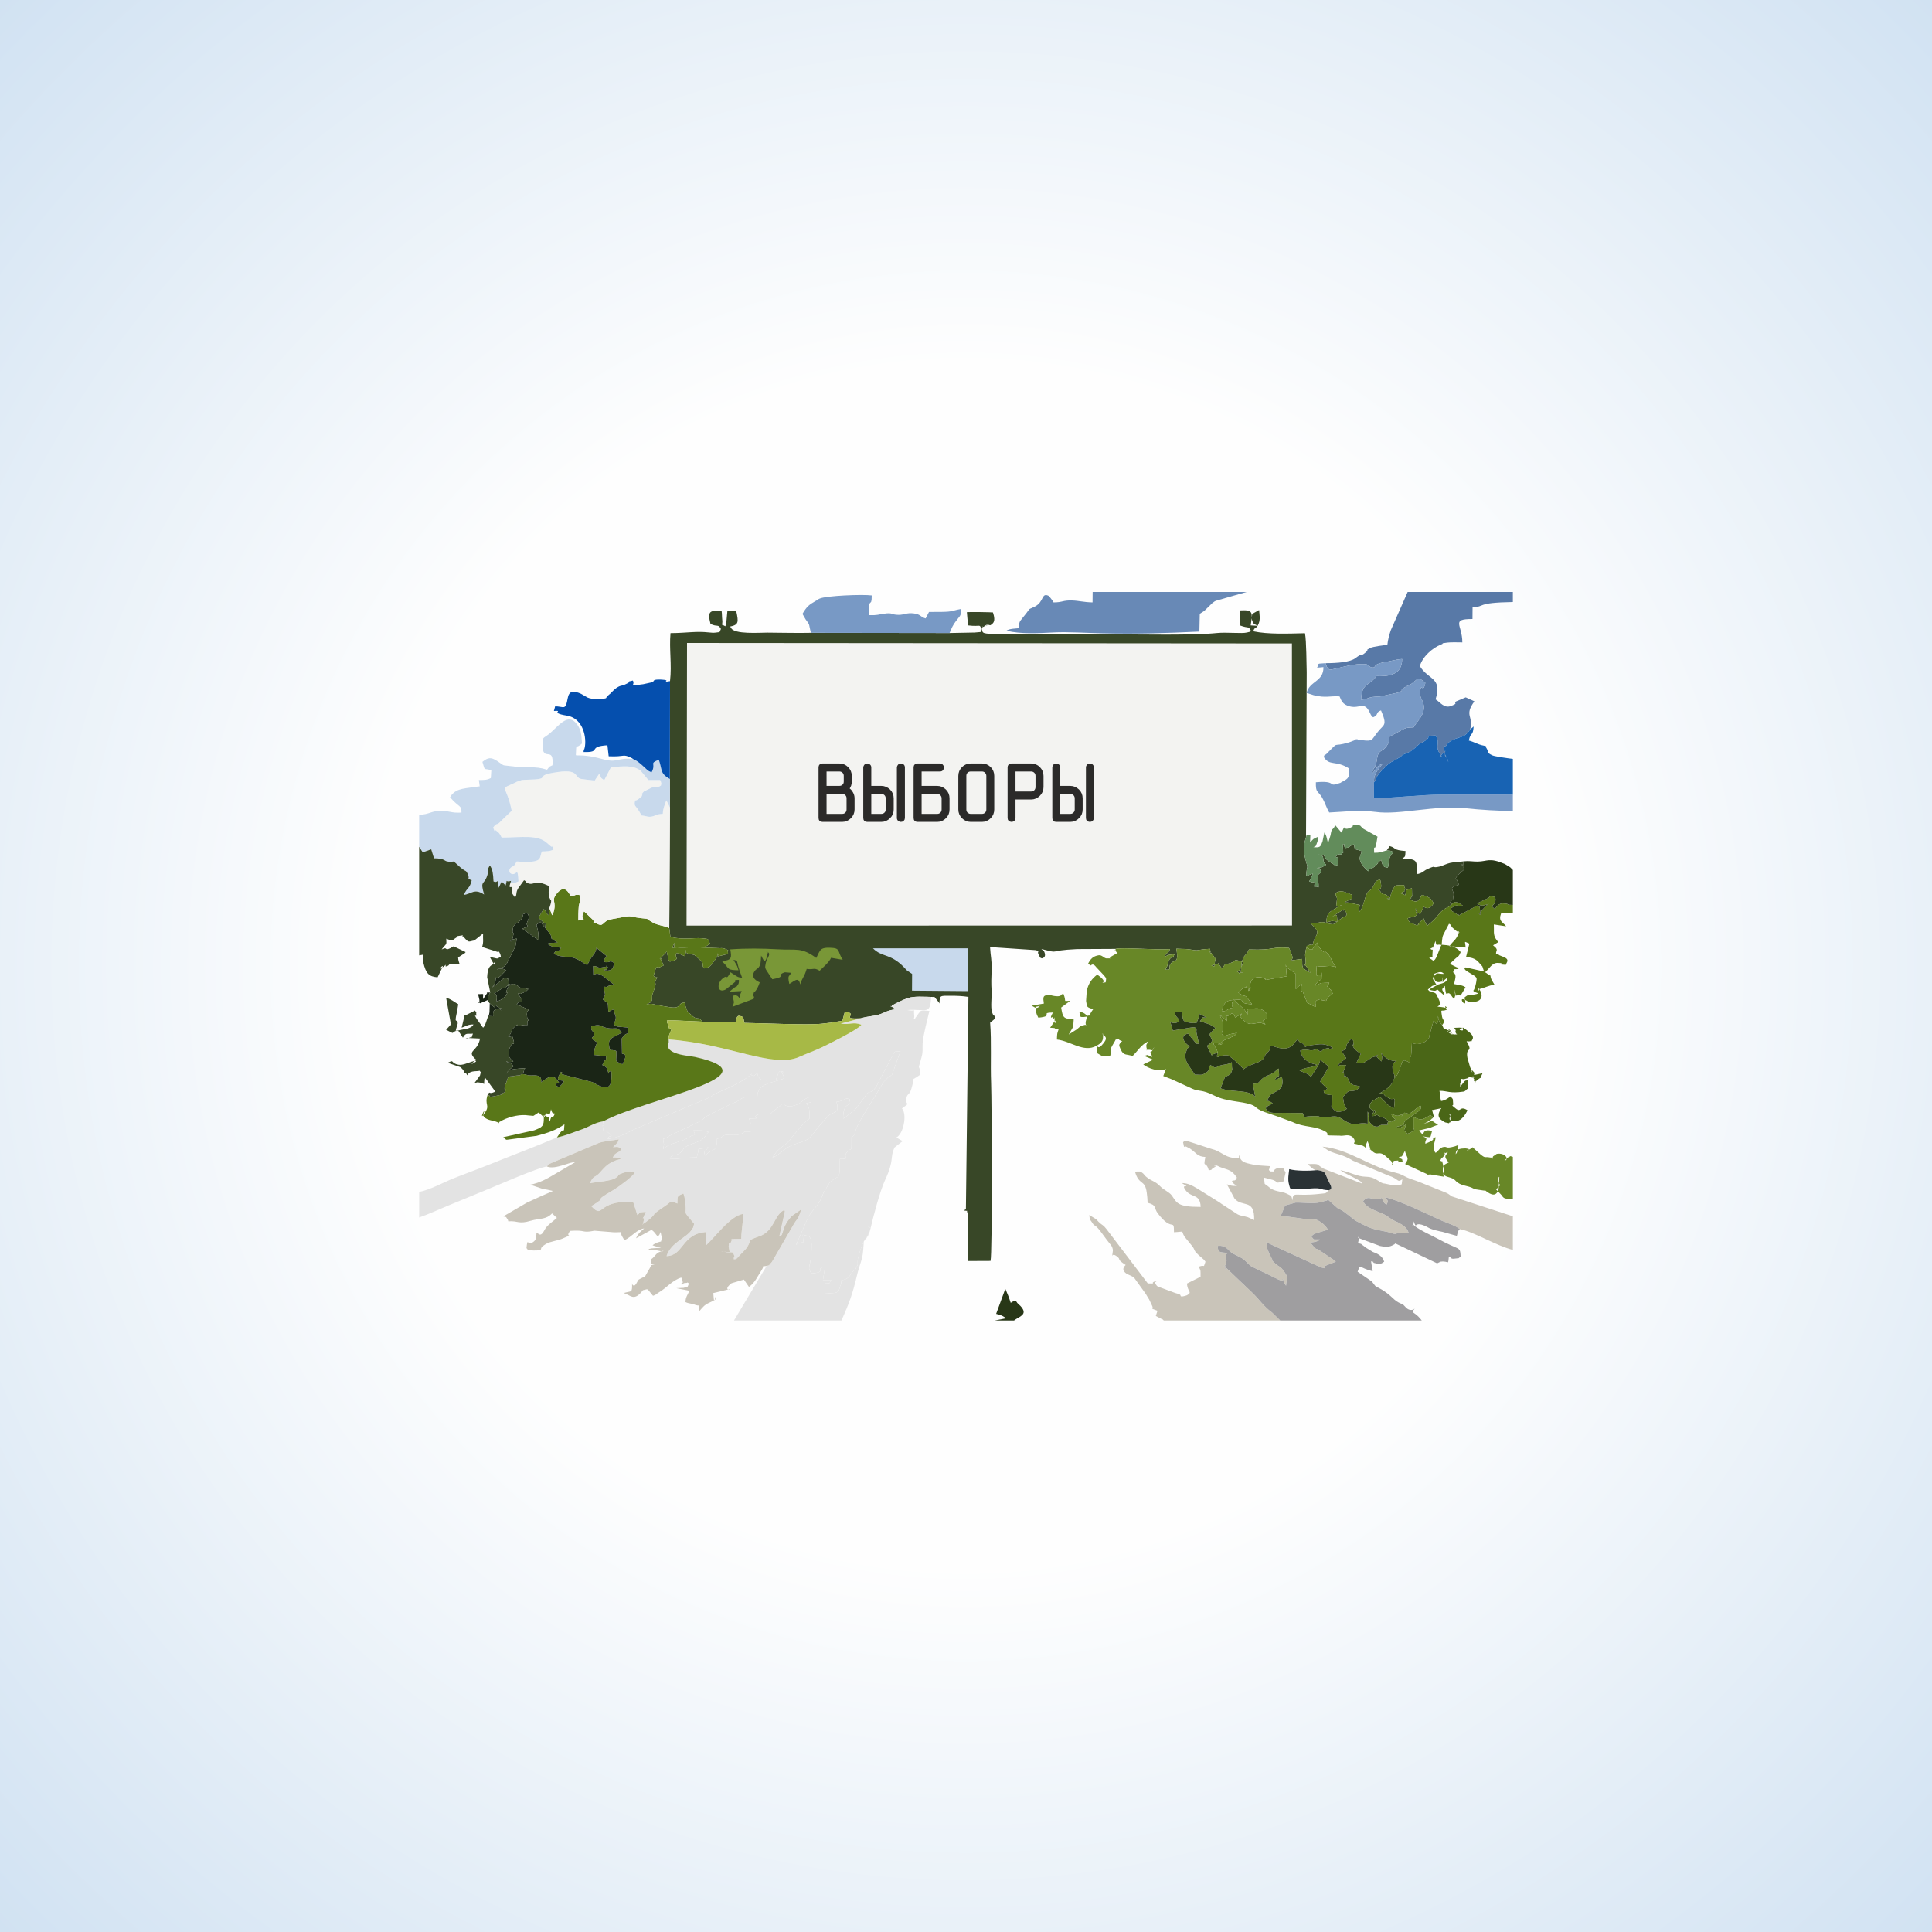 <?xml version="1.0" encoding="UTF-8"?>
<!DOCTYPE svg PUBLIC "-//W3C//DTD SVG 1.0//EN" "http://www.w3.org/TR/2001/REC-SVG-20010904/DTD/svg10.dtd">
<!-- Creator: CorelDRAW X7 -->
<svg xmlns="http://www.w3.org/2000/svg" xml:space="preserve" width="200mm" height="200mm" version="1.0" style="shape-rendering:geometricPrecision; text-rendering:geometricPrecision; image-rendering:optimizeQuality; fill-rule:evenodd; clip-rule:evenodd"
viewBox="0 0 20000 20000"
 xmlns:xlink="http://www.w3.org/1999/xlink">
 <rect x="0" y="0" width="20000" height="20000" fill="#808080" stroke="none"/>
 <defs>
  <style type="text/css">
   <![CDATA[
    .str0 {stroke:#2B2A29;stroke-width:25}
    .fil21 {fill:#2B2A29}
    .fil14 {fill:#054FAE}
    .fil15 {fill:#1863B3}
    .fil8 {fill:#1A2516}
    .fil12 {fill:#283717}
    .fil20 {fill:#2A3235}
    .fil1 {fill:#384727}
    .fil16 {fill:#4A6617}
    .fil10 {fill:#5879A7}
    .fil4 {fill:#597718}
    .fil19 {fill:#628C5B}
    .fil5 {fill:#688727}
    .fil13 {fill:#6889B6}
    .fil11 {fill:#7899C5}
    .fil18 {fill:#799737}
    .fil7 {fill:#9F9EA0}
    .fil17 {fill:#A7B946}
    .fil9 {fill:#C8D9EC}
    .fil6 {fill:#C9C4B9}
    .fil3 {fill:#E3E3E3}
    .fil2 {fill:#F3F3F1}
    .fil0 {fill:url(#id0)}
   ]]>
  </style>
  <radialGradient id="id0" gradientUnits="userSpaceOnUse" gradientTransform="matrix(1.414 -0 -0 1.414 -4142 -4142)" cx="10000" cy="10000" r="10000" fx="10000" fy="10000">
   <stop offset="0" style="stop-opacity:1; stop-color:#FEFEFE"/>
   <stop offset="0.439" style="stop-opacity:1; stop-color:#FEFEFE"/>
   <stop offset="1" style="stop-opacity:1; stop-color:#D1E2F2"/>
  </radialGradient>
 </defs>
 <g id="Layer_x0020_1">
  <path class="fil0" d="M0 0l20000 0 0 20000 -20000 0 0 -20000z"/>
  <g id="_337111816224">
   <path class="fil1" d="M6936 7051l-2 1013 1 294 -7 1249 12 92c139,34 241,6 324,14 93,8 54,6 87,56 -26,15 -32,30 -85,39l-155 -1c-185,3 -121,32 -132,-48l-18 53c104,4 182,-11 287,-4l210 8c0,0 28,-9 80,22 -16,33 30,30 -54,50 -100,24 -28,14 -58,-22 7,17 8,5 -3,36 -1,4 -6,13 -8,16 -1,2 -4,6 -5,8 -2,3 20,-28 -11,15 -53,71 -53,72 -110,84 -39,-49 22,-32 -57,-101 -2,-2 -7,-6 -9,-8 -45,-39 -30,-29 -55,-35 -59,-15 -16,7 -77,-25 2,-3 7,-49 9,3l-9 40c-27,-11 -62,-26 -87,-35 -30,59 53,61 -70,91 -33,-43 -10,-19 -18,-47 -2,-4 -3,-9 -4,-14l-10 -43c-3,4 -8,5 -9,12l-63 62c60,50 -28,-65 22,30 2,3 4,9 6,12l11 28c-80,34 -22,16 -71,17 -26,44 -15,41 -32,88 16,16 6,21 37,17 -50,103 15,7 -42,157 -5,12 -8,23 -10,30l-1 46c-9,31 -25,30 -58,46 58,-7 49,-6 99,5 48,11 93,17 117,21 161,32 93,-42 183,-44 3,35 -6,7 10,49 27,68 2,26 45,70 80,82 72,10 124,79l344 8c14,-74 24,-81 80,-54l12 59c160,2 649,24 796,9 29,-3 80,-9 97,-11l107 -18c4,-1 11,-2 16,-4 1,-5 3,-19 3,-16l21 -76c158,20 -69,82 166,68 76,-23 130,-20 189,-39 66,-21 84,-45 174,-54l-35 -21c-33,-35 -14,16 -6,-18 40,-23 108,-58 165,-77 70,-22 163,-13 240,-12 60,2 25,-2 49,18l29 36c2,3 5,10 8,14 4,-86 2,-80 117,-80 60,0 123,2 183,12l-26 2198c-3,2 -19,10 -24,13 85,11 8,-5 45,25l3 498 231 -1c20,-80 13,-1646 6,-1839 -8,-206 5,-427 -10,-627l36 -30c32,-37 11,32 15,-23 2,-44 -9,12 -31,-55 -18,-57 -1,-155 -5,-223 -5,-79 -3,-127 0,-209 5,-99 -11,-148 -16,-243l474 32c54,16 4,6 31,50 30,50 -32,3 30,35 0,-1 56,-4 24,-73l-28 -24c211,52 43,16 370,1l398 -2c61,-18 423,13 563,2 -16,52 -39,28 -55,82 37,-28 68,-27 109,-26 -4,3 -11,2 -13,10 -15,52 -1,-3 -23,19 -31,32 -7,-7 -31,41 -18,38 -1,32 -34,86 87,9 7,-32 73,-78 27,-19 64,6 42,-131 -1,-1 -3,-5 -2,-7 38,3 71,1 107,4 18,1 31,3 49,6 87,15 38,0 193,-9l4 24c21,73 -31,-42 6,16 0,0 36,45 48,63 -23,77 11,89 -44,70l61 -16c3,-1 8,-5 12,-8 2,4 4,6 6,13l31 42c58,-83 22,-26 106,-64 34,-15 15,-33 76,-15l36 13c-14,47 -22,76 -64,105 33,-20 35,77 35,0 56,18 6,-3 6,-3l9 -94c22,-96 45,-67 75,-139 285,10 213,-32 415,-16l17 38c24,69 27,65 1,92l117 -16c7,82 -20,89 87,142l-49 -74c-41,-51 -13,32 -5,-15 0,0 2,-4 3,-5 0,-1 2,-5 2,-6l-3 -45c0,-2 -1,-7 -1,-8l-2 -25c0,-3 0,-8 0,-10 10,-125 55,-97 77,-99 3,-16 16,-56 19,-61l13 -23c36,-64 5,-77 -35,-122 -4,-5 -10,-11 -14,-16 76,4 87,-25 148,-10l19 7c100,27 61,1 157,-55 38,-22 67,-24 28,-76 -2,-4 -12,-23 -17,-3 -6,18 34,-30 -27,10l-88 57c72,-39 37,-7 58,52 -84,-12 -42,-12 -118,7 2,-100 29,-106 110,-155l45 -26c-14,24 22,-5 -54,17l9 -81c-2,-28 -40,-58 15,-73 52,-14 90,16 140,32 -10,69 21,24 -28,52 -66,38 -31,4 -41,-7l3 50c0,-8 -14,-17 21,-16 3,0 15,3 19,4l106 22c0,27 -21,45 0,70l3 -10c1,0 3,-4 3,-4 0,-1 3,-4 3,-5l8 -10c1,-1 3,-5 4,-6 1,-2 3,-7 4,-9 1,-2 3,-7 4,-10l12 -38c46,-158 43,-94 91,-157 25,-34 21,-77 77,-82 3,3 6,6 6,12 4,38 22,83 -24,92 36,17 21,37 56,45 3,1 13,1 16,2l16 9c105,70 -61,27 34,31 25,-116 59,-132 72,-133 122,-11 56,9 85,29 -27,50 26,19 -52,52 72,20 -7,-4 52,21 31,-82 -21,-36 70,-73l2 85c-47,113 43,-101 -23,37l23 6c62,25 63,5 102,-58 71,19 96,36 121,87l-15 22c-38,35 -49,34 -88,15l-35 73c-56,-22 -9,21 -35,-24 -31,-55 -2,-19 0,-25 -16,51 -22,-25 0,61 -45,30 -67,18 -96,34 15,43 23,42 62,59l34 14c63,-27 -24,24 26,-29l27 -27c5,-6 11,-12 17,-17 0,5 2,7 3,14l32 63c24,-18 40,-32 61,-52 48,-44 69,-90 122,-124 45,-27 31,-6 77,-52 -47,-14 -16,-9 -7,-34 11,-31 9,41 21,-50 9,-70 -68,-76 56,-113 -1,-3 -20,-45 -21,-49 -4,-13 -45,0 48,-86l26 -22c-19,-52 25,-34 -35,-52 87,0 -4,11 35,-34 -61,9 -97,6 -145,17 -44,10 -72,29 -110,38 -89,20 -23,-17 -105,17 -71,29 -51,41 -122,61 -24,-95 32,-156 -122,-159 0,0 -33,2 -40,2 39,-32 33,-13 38,-82 -137,-11 -91,-31 -163,-51l-31 44c46,10 19,-7 68,17l-29 40c-27,52 -14,95 -29,122 -51,-3 -57,-31 -67,-80 -67,46 -18,18 -37,37 -3,4 -7,8 -11,12l-21 20c-49,40 -42,1 -67,48l-31 -29c-93,-103 -44,-133 -34,-178 -93,-33 -67,-4 -82,-71 -78,29 -20,30 -93,38 -2,-2 -3,-9 -3,-7l-6 -20c-6,-17 18,-17 -12,-12l3 88c-7,2 -13,0 -14,5 -13,39 -1,-21 -68,37 47,17 31,-5 30,82 -60,17 -8,13 -69,-17l-49 -34c-70,-93 12,-29 -89,-56 53,17 39,7 51,34l6 39c12,42 54,21 -13,57 -32,17 -28,-6 -67,22 55,-34 44,23 55,39 -58,12 -25,68 -28,149 -59,-27 -44,40 -39,-81 -2,18 16,23 -14,29 -2,1 -8,1 -11,1 -4,0 -12,-3 -15,-3 -4,-1 -12,-4 -18,-7 3,-5 8,-17 10,-14l28 -66 -68 24c3,-140 28,-39 -9,-172 -22,-79 -20,-154 6,-229l7 -1707c-3,-77 -2,-325 -18,-405 -175,4 -384,13 -536,-20 20,-58 29,-12 57,-81 18,-46 8,-91 4,-139 -22,14 -48,26 -71,40 -4,41 -13,40 3,78 19,44 28,22 47,45l-66 -4c21,-140 25,-163 -113,-155l4 156c90,34 83,1 111,54 -28,21 1,7 -42,19 -51,13 -208,-5 -309,5 -237,25 -796,15 -1048,13l-1255 -5c-149,3 -118,-21 -133,-50 37,-66 -18,-1 35,-29 120,-65 -94,36 28,-11 28,-10 12,19 51,-17 27,-26 16,-73 3,-114 -15,-3 -242,-6 -270,-3l12 137c136,17 114,-20 140,37 -22,41 26,27 -73,37l-258 5 -1435 -2c-149,3 -300,-1 -450,-2 -74,-1 -354,22 -378,-52 -3,-7 -9,-6 -13,-10 93,-19 93,-44 68,-159l-92 -4 -12 130c-1,4 -4,17 -4,15 -1,-3 -3,9 -5,14 -63,-35 -22,11 -33,-75 -3,-22 -1,-52 -6,-83 -119,-7 -150,-3 -115,134 74,35 78,-3 108,52 -22,46 -2,28 -58,38 -16,3 -50,0 -67,-2 -135,-15 -225,6 -397,7 -15,167 15,323 -5,497z"/>
   <path class="fil2" d="M7107 9582l6268 -1 -1 -2920 -6262 -5 -5 2926z"/>
   <path class="fil3" d="M6245 11608c-94,13 -148,60 -238,89 -83,28 -150,59 -242,78 -234,99 -469,187 -707,283 -114,46 -245,93 -365,141 -103,41 -252,123 -354,139l0 265c98,-33 229,-94 320,-131 118,-49 212,-88 333,-137 115,-46 592,-256 670,-259 21,-28 1,-10 30,-30l501 -212c54,-22 147,-27 213,-39 -38,93 8,1 -26,46 0,0 -32,32 -34,34 59,-4 54,-4 86,19 -20,45 -66,31 -87,87 67,30 -26,-9 38,2l49 14c-163,34 -193,124 -251,169 -19,15 -48,14 -72,82 64,-13 211,-21 259,-51 63,-38 -2,-26 82,-55 38,-14 90,-23 121,-5 -18,44 -179,157 -221,182 -246,143 -32,49 -229,167 136,143 45,-63 430,-44 4,5 7,7 8,15l39 121c49,-34 -23,-23 88,-33 -3,7 -19,39 -20,43 -20,77 -7,-36 0,37l-12 56c2,-26 -24,18 68,-59 86,-73 -2,-27 172,-144 56,-38 37,-54 118,-19 0,-87 1,-76 62,-104 2,4 4,7 5,14 0,6 4,10 4,13 1,3 3,9 3,13 40,225 -42,101 100,274 -20,67 -3,23 -24,59 -51,86 -216,131 -262,275 177,-3 157,-233 411,-249l-4 139c103,-94 251,-305 385,-327 0,111 -18,168 -18,259l-104 2c17,22 29,-48 0,25 -24,61 -20,-30 -27,52 0,0 8,44 11,62 -40,-3 -76,-13 -86,-10l120 9c30,77 7,15 8,71 32,-4 19,6 67,-47 19,-19 48,-48 60,-63 74,-99 -9,-76 140,-129 156,-55 151,-226 256,-271 2,4 5,7 6,14l-58 261c55,-14 11,-87 131,-214l95 -66c-30,111 -45,92 -87,171l-204 353c-19,28 -5,14 -23,32 -33,34 0,14 -43,28l-338 565 1113 0c80,-182 113,-266 163,-478 24,-101 56,-153 62,-254 8,-131 8,-80 35,-123 29,-44 26,-46 42,-103l-23 -17c13,58 6,82 -28,127 -36,48 -42,84 -63,141l-18 66c-6,47 0,44 -2,63l-22 45c-63,43 -49,105 -146,115 -7,65 -6,39 -14,63 -11,39 -14,61 -55,69l-105 8 0 -105c76,-5 37,2 70,-35l-88 0 16 -99c2,-13 2,-27 2,-40 -109,21 33,58 -139,69 -12,-29 -27,-33 -19,-76 0,-1 19,-79 20,-133 1,-48 15,-145 -27,-176l-62 -15c8,133 27,43 -69,104l128 -292c67,-101 111,-116 157,-249l63 -104c100,-92 105,-2 105,-243 129,-1 10,-12 86,-84 38,-36 35,25 35,-142 55,-32 11,-50 117,-218l206 -338c1,-3 3,-8 5,-11l57 -58c3,-2 20,-6 22,-13 2,-6 8,-4 12,-7l87 -244c-61,0 -59,6 -63,9l-177 337c-3,6 -10,21 -14,26 -69,93 -54,0 -127,115l-75 101c-3,3 -7,6 -9,9l-88 72c-3,3 -9,7 -12,9 -3,3 -11,13 -13,10 -3,-4 -9,7 -15,9 0,-186 84,-117 71,-178l-6 -14c-5,-7 30,-8 -30,-17l-53 24c-38,12 -18,7 -51,11 37,131 -28,92 -92,151l-112 130c-53,70 -74,108 -158,135l-55 18c-137,42 -163,118 -245,141 83,-129 134,-107 199,-206l87 -104c18,-21 28,-33 48,-52l29 -24c2,-1 9,-2 10,-7 1,-6 7,-6 10,-8 0,-64 7,-112 -35,-157 65,-20 44,6 52,-69 -83,16 -82,55 -152,83 -65,25 -107,20 -144,-14 -34,42 -86,64 -122,105 -51,0 -111,-2 -133,10 -93,48 90,34 -93,42 44,82 -16,54 17,139 -52,-3 -47,-8 -62,-3l-29 19c-66,31 -141,1 -187,19 -22,20 -36,26 -70,35 0,155 -48,89 -122,174 -27,-58 17,-46 24,-79 2,-6 8,-4 11,-8 -47,9 -50,14 -104,18 -4,48 -9,43 -18,87 -110,0 -167,17 -279,17 31,-65 32,-19 95,-57 43,-26 0,6 32,-27 4,-4 12,-17 15,-21 55,-64 162,-51 223,-128 30,-38 6,-20 36,-46 -54,-22 -99,-17 -157,-17 36,71 2,38 -28,60l-34 21c-61,35 -165,48 -232,96l-19 15c14,-73 8,-23 0,-105 56,-16 27,-11 67,-32l334 -159c5,-4 14,-15 17,-18l18 -15c2,-2 7,-5 10,-7 2,-2 7,-4 10,-6l183 -92c6,-2 51,-25 58,-29 22,-10 38,-14 63,-26 36,-19 31,-22 53,-34 38,-21 99,-17 162,-17 4,-64 2,-31 14,-61 4,-11 4,-11 11,-22 2,-2 5,-6 7,-8 46,-54 183,-70 247,-101 -3,-5 -4,-13 -6,-17 -1,-4 -3,-11 -6,-15 -2,-4 -5,-10 -7,-13 -45,-67 76,19 -33,-25 -13,24 -25,60 -35,87 -84,0 -177,35 -192,-69l-38 28c0,0 -5,-1 -6,-1 -1,0 -5,-2 -6,-2 -1,0 -5,-2 -5,-3 -27,-8 21,-34 -15,-5 -90,76 -230,135 -343,185l-22 10c-3,2 -7,5 -10,7 -81,55 -129,62 -204,96l-635 270c-79,41 -164,87 -266,94 23,-53 70,-4 13,-59 -59,-56 -49,35 -65,-80 38,0 2,6 7,-42z"/>
   <path class="fil4" d="M13588 9782c-132,3 -19,49 -17,51 38,-15 -1,2 39,-40 73,-78 -17,2 22,-24 4,5 9,7 11,16 0,3 16,25 20,29l18 21c61,56 3,-23 71,45 0,1 21,30 22,32 1,2 3,7 4,10 1,2 2,7 3,9l26 49c3,5 22,28 25,32 -90,-29 -101,4 -206,-12l4 62c0,6 0,13 0,18 0,5 -1,13 0,19 65,-14 60,-10 54,-34l4 56c-29,46 -25,4 -77,83l60 -25c4,-1 9,-2 12,-3l78 -3c-30,69 -33,11 5,66 7,11 12,-8 31,49 -4,1 -11,-1 -12,4l-42 38c-3,4 -5,11 -8,15 -2,4 -4,11 -7,16 -83,-15 -27,1 -53,-18 -140,13 43,143 -143,36l-43 -106c-30,-27 -25,-26 -11,-86 -40,26 -35,22 -64,52l0 -157c-5,-3 -15,-11 -27,-21 -41,-31 -75,-37 -78,-83l12 128 -218 38c-61,-54 41,11 -18,-18 -25,-12 -139,-35 -144,78 -2,51 8,-15 3,35 -5,0 -12,-8 -15,-4 -26,52 43,-3 -27,-6 -24,-1 50,-44 -45,9l-31 29c-1,1 -4,6 -7,7 94,72 46,-16 142,122 -187,-10 -22,-58 -187,-45 -48,5 -102,1 -126,114 50,13 61,-32 122,-34 -33,-15 -11,-65 1,-88l40 42c40,42 86,61 98,124 35,-57 -58,-60 88,-70 63,-4 88,25 123,61 -10,63 8,24 -49,70 4,4 21,22 29,35l-48 -17c-2,-1 -6,-2 -7,-2l-69 11c-63,12 -88,-21 -124,-58 -4,-4 -8,-10 -13,-14l6 -13c1,-2 9,-15 12,-20l-70 41c-18,-42 -8,-23 -35,-42l-21 12c-41,40 -36,-26 -31,67 -6,-4 -13,-19 -16,-14l-28 -23c-30,-23 16,-13 -26,-15 2,4 5,5 6,12l13 26c47,104 -35,144 17,163 29,10 15,2 53,-9 4,-1 9,-3 13,-4l72 -14c-20,37 -55,42 -114,68 -3,1 -8,4 -11,5l-17 11c-100,77 69,4 -26,25 -85,19 52,3 -32,-3l-28 -1c-3,0 -10,-2 -15,-1 9,42 35,51 45,105 -28,78 19,22 71,24 53,3 17,-14 95,43l92 89c3,3 7,8 10,12 75,-64 187,-62 214,-126 34,-77 53,-30 65,-120 78,21 155,61 228,-3l50 -61c50,65 20,9 61,50 61,61 -70,20 172,1 37,-3 98,10 135,39 -99,31 7,-15 -71,5 -25,6 -23,8 -31,13 -2,1 -6,5 -8,6 -1,2 -6,6 -7,7 -17,13 -37,-15 -52,-18l-36 9c-48,9 -60,-18 -134,4 11,68 59,108 116,132 3,1 8,3 11,4 3,1 8,2 11,3l36 9c-40,26 -104,26 -149,43l-32 17c52,24 79,24 118,64l75 -116c22,-50 6,1 21,-60l87 69c0,2 -1,8 -2,10l-86 147 72 70c-24,50 -46,-12 -30,43 4,10 18,17 21,18l34 6c5,0 24,2 30,3l-1 78c-4,37 -26,25 14,70 39,44 78,24 137,-6 -32,-32 -34,-76 -41,-125l17 -16c1,-2 6,-7 8,-8l12 -16c28,-31 53,-14 89,-26 27,-8 44,-29 55,-39 -46,-20 -79,-4 -109,-44l-17 -36c-2,-2 -5,-6 -6,-8 -52,-71 -29,46 -40,-62 -39,-11 -12,20 -2,-11l18 -43c3,-5 7,-13 9,-19 -64,2 -49,-10 -91,14 14,-35 64,-61 91,-87l-49 -72c76,-24 31,-37 64,-85 3,-3 6,-8 8,-11 23,-29 9,-12 30,-30 36,36 14,-4 21,41 10,58 -25,-20 -2,40 11,29 59,59 79,72l-28 59c-3,6 -6,13 -9,18 -2,7 -6,13 -9,20 3,0 65,-2 72,-4 4,-1 9,-3 12,-4 3,-1 7,-4 9,-6l68 -44c68,-27 16,14 65,-29 -7,6 -57,-6 35,70 8,-51 9,-41 -3,-87 31,47 98,90 160,81 -62,23 -49,91 -22,153l-4 9c35,-13 20,7 54,-71 2,-3 12,-33 14,-37 17,-56 20,-82 97,-31 -4,-83 6,-49 11,-90l7 -119c33,-4 1,5 30,10 32,7 95,-3 131,-44 24,-27 12,-6 21,-44l44 -159c38,92 56,-11 44,-42 -3,35 18,65 43,95 41,-55 6,-42 -1,-88 -15,-95 -12,-45 50,-72 -57,-76 46,2 -34,-24 -7,-2 -54,-7 -64,-7 43,-25 25,-49 11,-83l-26 -52c-33,-21 -16,-6 -37,-16 -39,-20 -15,7 -47,-26l44 -37c27,-10 4,-4 46,-11l-18 -30c-44,-76 6,20 -13,-22 -19,-44 -26,5 2,-34 36,-50 33,-29 105,-28 -27,-36 -61,-13 -105,0 6,30 -4,99 70,82 65,-15 0,21 20,-22 1,-3 -3,-21 -3,-27 15,30 -14,64 50,8 0,0 4,-4 3,-6 3,53 -45,60 -92,74l-79 43c-4,3 -10,8 -14,12 143,42 9,-67 150,56l-2 -23c-7,-25 -26,-30 -6,-53l18 -21c16,146 18,45 58,88l19 27c2,2 7,8 9,10 1,3 4,9 8,12 3,-6 7,-20 8,-17l8 -31c1,-9 -9,-41 -12,-51 19,95 -8,52 66,62l50 -84c-32,-25 -74,-24 -117,-34 4,-47 34,-95 -12,-122 15,-47 7,-26 57,-35 -5,-5 -12,-19 -16,-15l-74 -37c22,-23 33,-32 57,-54 29,-28 35,-18 55,-68l-23 -24c-47,-37 -99,-48 -175,-52 -24,43 -53,151 -76,159 -42,15 10,13 -32,-9l-21 -14c50,-14 31,13 35,-44 5,-69 3,-23 -22,-51 68,-41 5,25 40,-45l13 -36c13,73 8,25 64,43 7,-84 4,-85 36,-143 2,-5 9,-17 11,-22 2,-3 5,-8 6,-11l23 -44c30,14 13,17 39,43l36 30c87,59 -34,-53 28,16 -27,78 -49,77 -99,142l168 15c-4,-71 -24,-67 39,-40l-35 140c50,1 90,12 124,44 2,2 5,6 7,8l38 43c1,3 3,8 4,11 1,3 3,9 4,13 2,4 7,24 10,29l-188 -42c-4,0 -11,1 -17,3 7,28 23,32 47,48l59 36c4,3 16,14 19,19 11,-4 -10,115 -32,135 17,25 81,23 31,35 -78,19 -68,-12 -126,39 1,5 6,6 8,11 30,125 -96,-47 16,17 43,25 7,5 42,11 80,12 143,-26 103,-110 -37,-75 -24,38 -13,-20 66,-15 90,-36 159,-45l-31 -53c-2,-3 -3,-8 -4,-11 -21,-55 24,-6 -37,-48 -3,-2 -9,-7 -12,-9 -3,-2 -10,-5 -14,-8 45,-38 73,-99 130,-97 107,3 -35,14 60,18 36,1 13,16 33,-17 32,-52 -33,-60 -72,-79 -35,-17 27,3 -37,-18 0,-35 19,-33 -4,-62 -4,-5 -24,-21 -27,-24l54 -33 -25 -33c-30,-48 -17,-86 -21,-150l127 19c-35,-47 -83,-51 -52,-133l122 -5 0 -83c-65,0 -46,-9 -65,-13l-50 -3c-16,3 -40,14 -55,35 -42,56 -12,24 -4,33 -82,-62 -14,-23 -5,-106l-4 -29c-95,-16 -23,-5 -100,25l-87 41c59,52 90,-1 109,18 -5,-4 51,-45 -17,8l-37 40c-22,27 -20,42 -41,46 14,-8 27,39 16,-42 -8,-63 5,-14 -26,-48l-191 102c-51,-60 57,49 -45,-27 -31,-23 -23,0 -38,-45 79,-56 46,-13 127,-24 -39,-29 -86,-63 -115,-23 -46,46 -32,25 -77,52 -53,34 -74,80 -122,124 -21,20 -37,34 -61,52l-32 -63c-1,-7 -3,-9 -3,-14 -6,5 -12,11 -17,17l-27 27c-50,53 37,2 -26,29l-34 -14c-39,-17 -47,-16 -62,-59 29,-16 51,-4 96,-34 -22,-86 -16,-10 0,-61 -2,6 -31,-30 0,25 26,45 -21,2 35,24l35 -73c39,19 50,20 88,-15l15 -22c-25,-51 -50,-68 -121,-87 -39,63 -40,83 -102,58l-23 -6c66,-138 -24,76 23,-37l-2 -85c-91,37 -39,-9 -70,73 -59,-25 20,-1 -52,-21 78,-33 25,-2 52,-52 -29,-20 37,-40 -85,-29 -13,1 -47,17 -72,133 -95,-4 71,39 -34,-31l-16 -9c-3,-1 -13,-1 -16,-2 -35,-8 -20,-28 -56,-45 46,-9 28,-54 24,-92 0,-6 -3,-9 -6,-12 -56,5 -52,48 -77,82 -48,63 -45,-1 -91,157l-12 38c-1,3 -3,8 -4,10 -1,2 -3,7 -4,9 -1,1 -3,5 -4,6l-8 10c0,1 -3,4 -3,5 0,0 -2,4 -3,4l-3 10c-21,-25 0,-43 0,-70l-106 -22c-4,-1 -16,-4 -19,-4 -35,-1 -21,8 -21,16l-3 -50c10,11 -25,45 41,7 49,-28 18,17 28,-52 -50,-16 -88,-46 -140,-32 -55,15 -17,45 -15,73l-9 81c76,-22 40,7 54,-17l-45 26c-81,49 -108,55 -110,155 76,-19 34,-19 118,-7 -21,-59 14,-91 -58,-52l88 -57c61,-40 21,8 27,-10 5,-20 15,-1 17,3 39,52 10,54 -28,76 -96,56 -57,82 -157,55l-19 -7c-61,-15 -72,14 -148,10 4,5 10,11 14,16 40,45 71,58 35,122l-13 23c-3,5 -16,45 -19,61z"/>
   <path class="fil3" d="M8912 10541l-209 55c98,15 129,-21 214,12 -32,50 -349,205 -408,233 -74,36 -156,64 -231,98 -273,127 -732,-134 -1356,-179l1 29c-61,128 216,140 270,152 878,194 -501,426 -948,667 -5,48 31,42 -7,42 16,115 6,24 65,80 57,55 10,6 -13,59 102,-7 187,-53 266,-94l635 -270c75,-34 123,-41 204,-96 3,-2 7,-5 10,-7l22 -10c113,-50 253,-109 343,-185 36,-29 -12,-3 15,5 0,1 4,3 5,3 1,0 5,2 6,2 1,0 6,1 6,1l38 -28c15,104 108,69 192,69 10,-27 22,-63 35,-87 109,44 -12,-42 33,25 2,3 5,9 7,13 3,4 5,11 6,15 2,4 3,12 6,17 -64,31 -201,47 -247,101 -2,2 -5,6 -7,8 -7,11 -7,11 -11,22 -12,30 -10,-3 -14,61 -63,0 -124,-4 -162,17 -22,12 -17,15 -53,34 -25,12 -41,16 -63,26 -7,4 -52,27 -58,29l-183 92c-3,2 -8,4 -10,6 -3,2 -8,5 -10,7l-18 15c-3,3 -12,14 -17,18l-334 159c-40,21 -11,16 -67,32 8,82 14,32 0,105l19 -15c67,-48 171,-61 232,-96l34 -21c30,-22 64,11 28,-60 58,0 103,-5 157,17 -30,26 -6,8 -36,46 -61,77 -168,64 -223,128 -3,4 -11,17 -15,21 -32,33 11,1 -32,27 -63,38 -64,-8 -95,57 112,0 169,-17 279,-17 9,-44 14,-39 18,-87 54,-4 57,-9 104,-18 -3,4 -9,2 -11,8 -7,33 -51,21 -24,79 74,-85 122,-19 122,-174 34,-9 48,-15 70,-35 46,-18 121,12 187,-19l29 -19c15,-5 10,0 62,3 -33,-85 27,-57 -17,-139 183,-8 0,6 93,-42 22,-12 82,-10 133,-10 36,-41 88,-63 122,-105 37,34 79,39 144,14 70,-28 69,-67 152,-83 -8,75 13,49 -52,69 42,45 35,93 35,157 -3,2 -9,2 -10,8 -1,5 -8,6 -10,7l-29 24c-20,19 -30,31 -48,52l-87 104c-65,99 -116,77 -199,206 82,-23 108,-99 245,-141l55 -18c84,-27 105,-65 158,-135l112 -130c64,-59 129,-20 92,-151 33,-4 13,1 51,-11l53 -24c60,9 25,10 30,17l6 14c13,61 -71,-8 -71,178 6,-2 12,-13 15,-9 2,3 10,-7 13,-10 3,-2 9,-6 12,-9l88 -72c2,-3 6,-6 9,-9l75 -101c73,-115 58,-22 127,-115 4,-5 11,-20 14,-26l177 -337c4,-3 2,-9 63,-9l-87 244c-4,3 -10,1 -12,7 -2,7 -19,11 -22,13l-57 58c-2,3 -4,8 -5,11l-206 338c-106,168 -62,186 -117,218 0,167 3,106 -35,142 -76,72 43,83 -86,84 0,241 -5,151 -105,243l-63 104c-46,133 -90,148 -157,249l-128 292c96,-61 77,29 69,-104l62 15c42,31 28,128 27,176 -1,54 -20,132 -20,133 -8,43 7,47 19,76 172,-11 30,-48 139,-69 0,13 0,27 -2,40l-16 99 88 0c-33,37 6,30 -70,35l0 105 105 -8c41,-8 44,-30 55,-69 8,-24 7,2 14,-63 97,-10 83,-72 146,-115l22 -45c2,-19 -4,-16 2,-63l18 -66c21,-57 27,-93 63,-141 34,-45 41,-69 28,-127l23 17c28,-123 98,-387 148,-493 102,-220 47,-226 99,-340l84 -66 -65 -38c75,-36 113,-242 58,-300 100,-73 32,-24 45,-103 11,-60 30,-26 53,-103 45,-150 -19,-63 88,-142 4,-134 -32,-16 10,-159 26,-88 14,-97 18,-169 4,-75 50,-250 70,-334 -111,-12 -92,7 -108,21l-31 43c-23,22 17,19 -39,17 1,-5 28,21 20,-46 -9,-72 29,-25 -71,-44 196,-15 238,58 247,-136 -77,-1 -170,-10 -240,12 -57,19 -125,54 -165,77 -8,34 -27,-17 6,18l35 21c-90,9 -108,33 -174,54 -59,19 -113,16 -189,39z"/>
   <path class="fil5" d="M11548 9823c7,48 -29,-21 5,27 16,22 15,12 19,13l-79 45c-22,18 51,12 -30,13 -31,7 -53,-39 -90,-32 -56,9 -84,36 -110,89 3,1 10,-3 12,1 18,49 21,-35 74,34l80 85c26,34 23,23 17,71l-35 6c39,-20 -16,-59 -52,-86 -56,41 -93,93 -109,169l-7 103c11,72 6,62 73,87 -22,29 -23,39 -44,68 -3,-1 -7,-8 -8,-6 -13,25 -13,-26 -93,-38 20,37 -23,70 85,51 -14,35 -25,66 -11,98 -25,-20 26,-19 -31,-7 -54,11 -18,5 -44,22 -4,3 -16,14 -20,18l-87 55c49,-89 46,-54 52,-156 -111,-8 -112,-19 -130,-123l46 -34c6,-4 10,-7 15,-11l34 -24c-84,-2 -35,20 -70,-70 -7,1 -17,-3 -22,6 -12,25 -70,15 -92,10 -3,0 -8,-3 -12,-3 -97,-12 -87,20 -77,92 0,-3 -3,-10 -3,-7l-125 22c32,13 49,43 87,2 -67,19 -34,-9 -40,50 -3,29 16,57 23,72 176,-18 1,-52 157,-54 -25,-19 4,-17 -7,2 -42,76 -5,45 -5,45 28,50 22,-42 23,32 1,88 25,-37 -8,23l-38 56c113,8 -9,-2 87,18 -16,48 -14,37 -17,104 143,16 276,138 408,66 35,-20 66,-39 69,-81 5,-91 4,-14 -11,-49 36,39 72,43 -2,124 -56,60 -39,-51 -51,79 79,43 32,34 139,29 18,-70 -6,-39 11,-85 5,-14 37,-63 46,-83 71,-3 -3,-6 70,18 -2,-1 -6,-1 -6,2 0,2 -5,2 -5,2 -27,34 -30,30 -8,80 32,69 55,45 123,69 54,-52 88,-118 165,-153 -3,5 -19,29 -20,33 -1,3 -3,9 -3,12l3 24c24,46 -33,15 28,19 64,4 11,32 51,-27 -37,97 -56,-5 -20,101 -70,-20 -21,-28 -83,-10 4,3 11,0 14,6l78 33 -102 49c48,40 167,83 235,47l-28 73 76 29c4,1 9,4 12,5l212 97c75,34 92,3 230,72 130,65 272,54 381,93 69,24 24,42 191,95l82 28c25,9 -2,1 38,14l116 43c126,60 233,35 344,101 40,24 -10,32 38,38l106 2c2,0 7,1 8,1 36,4 82,-20 125,13l17 22c11,35 7,15 -2,46l91 22c37,21 10,7 33,25 -6,-39 -1,-28 16,-71 3,4 6,7 7,15l12 29c1,4 3,10 4,13l5 20c15,33 -34,-25 16,21 65,60 64,-2 135,48l67 59c31,64 8,31 5,41 28,-52 10,-41 48,-45 66,-7 -46,34 65,10 -12,-46 8,-8 -40,-46 36,-13 20,3 37,-16 1,-2 4,-6 5,-8l22 -42c2,11 7,27 12,38 21,45 23,48 -10,99l222 102c59,34 -33,5 42,6l136 23c-15,-51 13,-57 -9,-128 -19,-63 18,-13 -26,-37 6,-32 21,-25 36,-50 1,-1 3,-7 4,-8 37,-59 -43,10 23,-26 21,-12 7,-4 13,-4 -19,38 -50,34 10,106 -44,21 -58,24 -61,71 -6,104 80,59 133,119 50,55 129,47 183,79 3,1 7,5 11,7l101 15c37,-1 -25,-28 22,7 48,36 103,62 127,-21l8 -128c-31,39 0,-48 -9,33 -7,58 50,33 -25,96l59 62c23,41 42,32 115,42l0 -441c-38,1 5,-22 -49,6 -4,2 -9,6 -13,9l-25 26c56,-14 4,-87 -80,-71l-38 26c-1,1 -3,6 -3,7l-1 20c-13,-27 11,-9 -35,-17 -47,-9 -38,12 -89,-29l-85 -76c0,2 -4,3 -4,5l-22 15c-91,34 45,2 -39,-7 -2,0 -7,-1 -9,-1 -109,1 -94,36 -100,60 23,-21 17,-52 29,-96 -5,2 -30,13 -35,14 -105,29 -75,2 -116,7 -56,7 -60,61 -90,59 -34,-75 -5,-88 5,-159 -78,13 46,7 -107,67 -7,-48 45,-51 -29,-77 104,15 74,21 99,-55 -135,-37 -57,94 -135,-6l94 -22c4,-1 9,-2 13,-3 18,-5 57,-24 91,-34 -112,-59 -12,-48 -149,-10 20,-11 28,-12 45,-23 20,-12 26,-17 37,-27 14,-40 9,-18 -14,-40l-17 11c-71,40 -81,46 -157,9l0 113c1,4 6,20 8,26 -93,51 -67,34 -86,19 -33,-28 -17,-12 -1,-80 -67,38 -53,46 -104,26 169,-46 7,-8 149,-102l75 -54c18,-13 44,-26 33,-64 -21,4 -35,19 -61,41 -7,5 -34,27 -38,29 -3,2 -8,5 -11,7 -3,2 -8,6 -10,7l-47 -13c-74,80 19,2 -40,23 -25,9 -26,19 -95,-9 9,58 9,17 18,34 14,27 47,15 1,35 -37,16 5,22 -49,4 -7,14 -22,25 -5,39l-71 1c-29,7 -25,29 -79,11l-36 -32c-18,-32 -4,2 -14,-44 -11,-48 12,-27 -12,-74l1 126c-102,-17 -122,28 -209,-14 -62,-30 -86,-70 -159,-60 -214,30 -40,-18 -251,-1 -33,3 -41,15 -49,-24 -1,-6 -4,-8 -7,-11l-195 -2c-117,2 -157,7 -185,-44 18,-62 -12,-1 32,-32l39 -21c-65,-60 -79,15 -34,-75 28,-56 168,-39 129,-200 -4,1 -9,4 -11,5l-63 29c42,-89 52,20 41,-120 -42,14 -9,8 -36,28 -2,2 -6,6 -9,8l-41 25c-4,1 -9,2 -12,4 -128,48 -74,94 -170,91l25 136c-65,-79 -251,-44 -359,-88l47 -119c4,-2 9,-3 13,-5 30,-14 46,-18 57,-56 9,-30 2,-16 1,-42l-1 -48c-46,29 -83,19 -134,39 -39,15 -14,20 -50,13l-38 -23c-32,45 3,48 -47,80 -46,31 -52,19 -114,19 -3,-5 -11,-17 -14,-21l-21 -31c-35,-49 -81,-109 -57,-178 13,-39 11,-38 40,-63 -3,-3 -9,-5 -11,-7 -2,-1 -8,-5 -11,-7 -41,-33 -82,-100 4,-117l72 88c28,24 -17,13 41,17l-27 -120c-1,-2 0,-8 0,-10 -1,-8 17,-54 -63,-37l-181 30 -25 -85c39,12 63,11 93,-13 -21,-55 -37,-31 -51,-96l77 1c14,81 -6,101 86,113 50,6 23,2 65,1 3,-4 5,-10 6,-13l11 -26c1,-4 3,-10 4,-14l12 -40 60 32c2,-3 8,4 12,7 -65,-5 -22,-13 -70,35l97 34c2,1 7,3 9,4l24 12c34,21 18,14 30,23 -19,14 -20,19 -35,35 -49,53 65,-68 -26,28l29 66c-40,72 -75,22 -31,102 48,88 -4,37 88,27 -10,-54 -36,-63 -45,-105 5,-1 12,1 15,1l28 1c84,6 -53,22 32,3 95,-21 -74,52 26,-25l17 -11c3,-1 8,-4 11,-5 59,-26 94,-31 114,-68l-72 14c-4,1 -9,3 -13,4 -38,11 -24,19 -53,9 -52,-19 30,-59 -17,-163l-13 -26c-1,-7 -4,-8 -6,-12 42,2 -4,-8 26,15l28 23c3,-5 10,10 16,14 -5,-93 -10,-27 31,-67l21 -12c27,19 17,0 35,42l70 -41c-3,5 -11,18 -12,20l-6 13c5,4 9,10 13,14 36,37 61,70 124,58l69 -11c1,0 5,1 7,2l48 17c-8,-13 -25,-31 -29,-35 57,-46 39,-7 49,-70 -35,-36 -60,-65 -123,-61 -146,10 -53,13 -88,70 -12,-63 -58,-82 -98,-124l-40 -42c-12,23 -34,73 -1,88 -61,2 -72,47 -122,34 24,-113 78,-109 126,-114 165,-13 0,35 187,45 -96,-138 -48,-50 -142,-122 3,-1 6,-6 7,-7l31 -29c95,-53 21,-10 45,-9 70,3 1,58 27,6 3,-4 10,4 15,4 5,-50 -5,16 -3,-35 5,-113 119,-90 144,-78 59,29 -43,-36 18,18l218 -38 -12 -128c3,46 37,52 78,83 12,10 22,18 27,21l0 157c29,-30 24,-26 64,-52 -14,60 -19,59 11,86l43 106c186,107 3,-23 143,-36 26,19 -30,3 53,18 3,-5 5,-12 7,-16 3,-4 5,-11 8,-15l42 -38c1,-5 8,-3 12,-4 -19,-57 -24,-38 -31,-49 -38,-55 -35,3 -5,-66l-78 3c-3,1 -8,2 -12,3l-60 25c52,-79 48,-37 77,-83l-4 -56c6,24 11,20 -54,34 -1,-6 0,-14 0,-19 0,-5 0,-12 0,-18l-4 -62c105,16 116,-17 206,12 -3,-4 -22,-27 -25,-32l-26 -49c-1,-2 -2,-7 -3,-9 -1,-3 -3,-8 -4,-10 -1,-2 -22,-31 -22,-32 -68,-68 -10,11 -71,-45l-18 -21c-4,-4 -20,-26 -20,-29 -2,-9 -7,-11 -11,-16 -39,26 51,-54 -22,24 -40,42 -1,25 -39,40 -2,-2 -115,-48 17,-51 -22,2 -67,-26 -77,99 0,2 0,7 0,10l2 25c0,1 1,6 1,8l3 45c0,1 -2,5 -2,6 -1,1 -3,5 -3,5 -8,47 -36,-36 5,15l49 74c-107,-53 -80,-60 -87,-142l-117 16c26,-27 23,-23 -1,-92l-17 -38c-202,-16 -130,26 -415,16 -30,72 -53,43 -75,139l-9 94c0,0 50,21 -6,3 0,77 -2,-20 -35,0 42,-29 50,-58 64,-105l-36 -13c-61,-18 -42,0 -76,15 -84,38 -48,-19 -106,64l-31 -42c-2,-7 -4,-9 -6,-13 -4,3 -9,7 -12,8l-61 16c55,19 21,7 44,-70 -12,-18 -48,-63 -48,-63 -37,-58 15,57 -6,-16l-4 -24c-155,9 -106,24 -193,9 -18,-3 -31,-5 -49,-6 -36,-3 -69,-1 -107,-4 -1,2 1,6 2,7 22,137 -15,112 -42,131 -66,46 14,87 -73,78 33,-54 16,-48 34,-86 24,-48 0,-9 31,-41 22,-22 8,33 23,-19 2,-8 9,-7 13,-10 -41,-1 -72,-2 -109,26 16,-54 39,-30 55,-82 -140,11 -502,-20 -563,-2z"/>
   <path class="fil6" d="M11276 12578c13,88 -2,27 25,71 35,58 22,12 85,89l67 91c43,58 61,66 68,112l-8 65c0,0 2,-41 59,8 32,29 -16,18 81,81 -1,3 -65,48 20,97 4,2 53,19 69,37l120 167c2,4 4,8 7,12l19 32c2,3 5,7 7,10l34 72c16,43 -35,11 53,47 0,4 -3,10 -4,13l-7 22c0,2 -2,7 -2,9 -1,17 -25,-3 36,31 48,27 7,-6 43,26l1205 0 -86 -84c-83,-58 -127,-131 -209,-209l-250 -238c-52,-58 -6,59 -26,-43 -42,30 5,0 6,-3 28,-73 -24,-67 17,-123 -73,-8 -101,1 -98,-73 81,-8 97,36 147,75l82 42c52,24 74,63 114,92 89,63 -57,-34 23,13l260 126c4,2 17,7 20,8 2,0 7,1 9,1 60,17 -19,-45 25,11 2,3 9,16 11,19l15 26c8,-92 27,-79 -18,-145 -46,-67 -55,-45 -102,-93 -62,-63 14,35 -32,-52 -15,-29 -3,-9 -18,-34l-25 -63c-6,-46 -2,-13 -11,-64l518 239c65,22 8,13 85,31 2,-4 2,-10 2,-12 1,-2 2,-9 2,-11l114 -45c-4,-4 -9,-9 -12,-12l-142 -96c-76,-49 -28,0 -81,-55 -2,-2 -5,-6 -6,-8 -2,-2 -11,-10 -12,-17 -1,-5 -4,-7 -6,-10 14,-3 38,-5 53,-10 41,-14 13,2 41,-22 -81,-3 -50,12 -89,-32 30,-30 40,-28 88,-44l85 -25c-32,-58 -95,-95 -124,-105 -150,0 -253,-35 -366,-35l46 -111 110 -30c94,-2 203,20 293,-14 44,-17 18,9 39,-19l99 89c48,26 43,18 99,62l89 69c176,94 166,82 336,118l61 18c32,4 21,-3 39,-6 34,-5 52,1 115,-1 -15,-51 -51,-79 -104,-107 -19,-9 -48,-21 -71,-35l-51 -36c-64,-42 -213,-70 -246,-153 67,-79 102,17 191,-33 24,37 18,54 53,68 15,-36 19,-36 -17,-75 145,30 438,175 586,242 61,27 144,50 188,88 147,27 369,169 549,215l0 -348 -632 -206c-40,-27 -25,-25 -99,-54 -94,-37 -151,-61 -237,-95 -31,-12 -40,-15 -64,-23 -38,-13 -12,-3 -39,-14 -5,-2 -20,-8 -24,-10 -45,-21 -63,-37 -126,-51 -261,-62 -484,-245 -749,-268l58 39c93,47 134,32 256,106l363 152c123,39 90,80 149,41l-6 46c0,-1 0,3 0,5 -48,24 -108,7 -172,-6 -35,-6 -12,1 -40,-11 -4,-1 -8,-4 -11,-5l-20 -14c-105,-66 -115,-22 -234,-61 -57,-19 -101,-37 -159,-49 4,3 9,7 12,9 3,2 8,6 12,9l156 80c54,36 17,6 47,42l-400 -155c-92,-55 -28,-48 -166,-48l46 42c5,4 20,14 25,16 19,11 -36,18 34,5 82,16 67,16 109,108 17,37 59,91 3,100 -34,37 -15,29 -94,38 -263,30 -271,-32 -280,68 -11,-49 -2,-43 -60,-71 -50,-24 -127,-19 -177,-63 -73,-62 -40,-6 -59,-103l92 24c4,2 8,4 12,5 48,17 2,37 101,10l21 -92c-34,-51 -5,-51 -86,-42 -43,5 -42,58 -54,29 -1,-2 -5,5 -8,6 -41,-28 -22,-2 -16,-58l-157 -11c-54,-20 -152,-15 -157,-103 -20,31 29,41 -73,27 -80,-11 -128,-71 -212,-90l-240 -78c-69,-16 -36,-6 -59,7 21,92 -5,19 49,54l23 12c64,42 73,83 159,87 -25,128 5,29 35,138 40,-4 25,-10 41,-20 130,-81 -53,4 41,-30 97,51 141,24 209,125 -15,42 -28,24 -51,35 14,33 31,36 53,52 -67,-1 -53,-2 -105,-17l72 134c0,2 2,6 3,8 78,104 213,-3 207,228l-67 -30c-46,-15 -82,-12 -118,-38l-158 -103c-3,-3 -7,-6 -10,-8l-235 -147c-54,-31 -94,-56 -161,-57 106,64 -2,3 28,57 61,108 162,40 167,190 -245,0 -244,-42 -299,-119 -27,-36 -83,-57 -117,-92 -57,-59 -86,-52 -144,-98 -15,-11 -30,-33 -34,-36 -37,-30 -23,-20 -86,-21 43,149 103,76 122,217 5,35 8,70 9,106 97,25 63,52 104,108 155,204 168,44 169,197 123,-6 66,-22 110,47l69 85c56,65 1,43 110,134 27,23 16,13 37,39 -29,78 5,23 -70,52 24,46 18,37 19,104l-140 70c2,83 57,87 5,118 -3,2 -8,4 -12,6 -83,25 -47,-3 -70,-11 -115,-35 52,10 -40,-13l-184 -68c-3,-2 -8,-5 -10,-7l-12 -16c-36,-65 13,-2 3,-38 -89,37 34,28 -86,28l-428 -563c-38,-49 -39,-33 -83,-76 -2,-2 -5,-6 -8,-9 -2,-2 -5,-6 -8,-9 -2,-2 -6,-6 -8,-8l-71 -43z"/>
   <path class="fil4" d="M5683 9399l0 77c-35,-20 -25,-46 -55,-65l-50 81c0,-2 -1,7 -2,10l48 44c36,45 25,-38 21,61l48 59c40,64 -21,27 52,74l27 16c-57,9 -63,-2 -107,14 97,62 54,15 145,45 -4,4 -12,2 -14,9 -17,48 -37,-7 -63,49 54,35 128,28 186,38 61,10 118,60 160,79 6,-12 23,-42 23,-43 22,-50 71,-81 71,-136l106 86c-20,23 -48,68 5,64 42,-3 26,-22 68,4 7,59 -26,87 -80,82 -16,-43 -20,32 8,-14 20,-33 17,11 12,-20 -40,-29 16,-9 -28,-4l-53 9c-4,0 -18,-4 -23,-5 -1,0 -6,-11 -48,-13l2 90c26,0 25,-32 105,17l109 87c-15,1 -27,5 -47,9 -46,10 14,19 -59,11l13 81c-1,6 -7,22 -9,27l-13 26c65,48 47,13 57,126 44,-14 -10,2 24,-12 4,-2 8,-7 32,-11 16,93 37,54 1,153 25,20 -4,9 35,23l98 9c2,1 8,1 11,4 1,113 7,10 -63,110l3 158c3,6 73,-17 4,110 -90,-46 -57,-10 -63,-138 -31,-15 0,-1 -32,-8 -23,-6 -8,6 -37,-9 -8,-57 -20,-88 28,-121l96 -51c-49,-74 -58,-31 -151,-49 -75,-15 -64,-49 -164,-16 -4,64 33,38 30,90 -1,24 -67,21 33,75 -24,47 -32,67 -33,130l124 13c-2,89 2,-9 -39,91 45,23 51,26 63,85 1,0 1,-5 1,-4 4,37 -11,-27 30,-14 11,179 -37,205 -196,110l-314 -81c-49,-62 47,11 -17,-14 -98,142 126,18 -14,145 -23,-5 -32,-17 -32,-17 6,-55 60,10 11,-56 -56,-73 -108,-13 -165,25 11,-93 -74,-67 -127,-72 -27,-3 -77,-28 -91,-1 -72,5 -55,9 -122,14 -3,5 -7,20 -8,23l-11 31c-1,3 -2,7 -3,10 -2,3 -6,13 -8,17l-9 37c-2,52 32,-24 4,43 -66,26 6,21 -101,40 -141,25 -4,4 -79,-10 -33,103 26,101 -24,178 -84,128 24,-106 -23,31 10,11 5,26 61,47l69 18c75,17 -29,0 21,5 56,6 -46,29 33,-8 4,-2 16,-10 21,-12 77,-38 186,-62 266,-48l47 4c1,0 5,-1 6,-1l52 -34 46 42c3,3 8,7 12,11 34,-111 47,42 70,-86 16,57 24,37 40,45 -32,81 -30,-11 -52,82 -34,-77 30,-20 -63,-65 2,89 3,117 -74,146 -5,2 -20,8 -25,10l-320 71c5,6 13,4 18,14 4,10 11,11 17,13l310 -41c118,-31 197,-57 288,-119 -11,122 9,11 -53,99 -2,3 -19,30 -25,37 92,-19 159,-50 242,-78 90,-29 144,-76 238,-89 447,-241 1826,-473 948,-667 -54,-12 -331,-24 -270,-152l-1 -29c-4,-46 17,-67 28,-103 -4,-4 -9,-16 -11,-13 -13,26 -18,-23 -18,-24l-17 -40c20,-22 -48,-15 75,-17l291 13c-52,-69 -44,3 -124,-79 -43,-44 -18,-2 -45,-70 -16,-42 -7,-14 -10,-49 -90,2 -22,76 -183,44 -24,-4 -69,-10 -117,-21 -50,-11 -41,-12 -99,-5 33,-16 49,-15 58,-46l1 -46c2,-7 5,-18 10,-30 57,-150 -8,-54 42,-157 -31,4 -21,-1 -37,-17 17,-47 6,-44 32,-88 49,-1 -9,17 71,-17l-11 -28c-2,-3 -4,-9 -6,-12 -50,-95 38,20 -22,-30l63 -62c1,-7 6,-8 9,-12l10 43c1,5 2,10 4,14 8,28 -15,4 18,47 123,-30 40,-32 70,-91 25,9 60,24 87,35l9 -40c-2,-52 -7,-6 -9,-3 61,32 18,10 77,25 25,6 10,-4 55,35 2,2 7,6 9,8 79,69 18,52 57,101 57,-12 57,-13 110,-84 31,-43 9,-12 11,-15 1,-2 4,-6 5,-8 2,-3 7,-12 8,-16 11,-31 10,-19 3,-36 30,36 -42,46 58,22 84,-20 38,-17 54,-50 -52,-31 -80,-22 -80,-22l-210 -8c-105,-7 -183,8 -287,4l18 -53c11,80 -53,51 132,48l155 1c53,-9 59,-24 85,-39 -33,-50 6,-48 -87,-56 -83,-8 -185,20 -324,-14l-12 -92c-58,-29 -112,-21 -186,-66 -73,-44 -10,-24 -103,-36 -171,-21 -54,-36 -311,11 -104,20 -70,91 -160,40 -56,-16 1,4 -32,-36l-90 -86c-59,109 60,68 -59,95 -1,-10 1,-118 4,-142 5,-47 29,-72 6,-124 -2,-1 -7,0 -8,0l-30 1c-3,1 -10,9 -52,10 -15,-19 -56,-127 -139,-29 -72,84 0,81 -40,204l-13 26c-8,-20 -6,-20 -13,-38 -15,-36 -6,-18 -19,-38z"/>
   <path class="fil2" d="M5290 9119l-17 58c20,20 32,-17 28,33 -3,33 -20,11 31,82 25,-42 2,-45 33,-98l60 -82c44,24 5,19 39,31 69,27 68,-45 220,30 -5,45 -8,82 4,121 1,3 4,7 5,9 0,2 3,7 4,9 0,0 18,0 1,54 -31,99 7,-58 -15,33 13,20 4,2 19,38 7,18 5,18 13,38l13 -26c40,-123 -32,-120 40,-204 83,-98 124,10 139,29 42,-1 49,-9 52,-10l30 -1c1,0 6,-1 8,0 23,52 -1,77 -6,124 -3,24 -5,132 -4,142 119,-27 0,14 59,-95l90 86c33,40 -24,20 32,36 90,51 56,-20 160,-40 257,-47 140,-32 311,-11 93,12 30,-8 103,36 74,45 128,37 186,66l7 -1249 -37 -73c-17,48 -33,78 -37,140 -87,6 -67,18 -110,27 -46,10 -51,-5 -110,-10 -60,-116 -76,-86 -70,-137 5,-37 1,-1 46,-39l18 -14c17,-18 4,-5 14,-26 17,-34 -32,18 17,-33l81 -40c62,-15 46,13 95,-22 3,-21 6,-15 1,-32 0,-3 -3,-11 -3,-13 -1,-2 -5,-7 -6,-11l-122 0 -79 -95c-79,-65 -191,-46 -308,-38l-70 135c-48,-34 -21,-13 -52,-66l-47 69c-38,-3 -109,-12 -137,-16 -85,-14 -5,-116 -295,-64 -203,36 3,66 -271,72 -14,1 -38,1 -52,3l-54 19c-4,2 -8,5 -12,7 -176,83 -96,4 -38,292l-106 102c-62,67 -38,7 -86,72 36,87 -8,-8 45,43 21,20 4,-4 25,27 1,0 15,28 18,33 201,0 371,-33 468,55l28 25c52,47 13,-35 42,43 -32,21 -84,20 -120,21 -36,64 30,125 -262,104 -26,44 -26,44 -40,51 -1,0 -5,1 -6,2 -14,8 -44,30 -23,66 65,51 79,-92 87,87 0,0 -101,50 -77,-5z"/>
   <path class="fil6" d="M5662 12076c91,36 250,-57 289,-43l-214 125c-70,42 -149,87 -248,106l116 39c42,13 13,4 58,12l61 14 -126 55c-51,24 -91,42 -144,66l-244 142c16,5 26,5 29,7l19 30c1,3 2,9 4,14 100,-8 104,33 233,-6 92,-27 157,-9 220,-76 14,13 34,32 50,47 -34,30 -79,60 -110,97 -21,25 -35,75 -65,76l-27 -14c-2,-1 -6,-5 -9,-8 -4,51 -1,71 -29,94 -70,55 -61,-58 -75,68 21,15 -8,24 75,24 115,0 50,-13 96,-47 1,-1 30,-21 31,-21 53,-29 116,-31 173,-56 130,-58 16,0 77,-79 165,-12 119,23 237,1 3,-1 7,-3 10,-3l174 14c34,5 72,2 106,1 27,57 -20,-44 7,37l28 47c77,-35 127,-113 204,-122 -35,32 -58,45 -84,102l159 -87c54,25 59,114 96,22 13,85 19,21 4,98 -5,2 -49,7 -88,39 33,15 58,15 88,26l-97 6c-45,12 -10,-4 -38,17 26,1 63,0 88,3l62 13c-64,23 70,-29 -22,1 -50,16 -48,47 -98,81 19,53 -20,38 50,47 -71,21 -31,-4 -76,68 -50,82 -9,43 -98,92 -15,8 -35,83 -62,59 -13,-11 -9,-22 -9,-27 2,114 -1,82 -88,109 72,17 105,95 201,-30l42 -10c2,1 9,5 12,7l50 61c38,-13 24,-13 59,-34 89,-53 138,-125 234,-155 17,61 30,53 -23,69 84,10 11,-11 70,-13 47,-1 -10,-23 32,6 -22,49 -3,29 -58,45 -5,1 -63,3 -73,3l136 27c-19,43 -40,65 -41,117 34,17 59,13 90,25 72,29 41,-23 53,69 10,-11 18,-21 32,-36 48,-55 90,-49 145,-93 -6,-109 -21,136 -32,-58l177 -43c-6,16 -76,9 12,-59l128 -38 52 76c61,-41 90,-111 129,-170 45,-69 -15,-36 54,-47 43,-14 10,6 43,-28 18,-18 4,-4 23,-32l204 -353c42,-79 57,-60 87,-171l-95 66c-120,127 -76,200 -131,214l58 -261c-1,-7 -4,-10 -6,-14 -105,45 -100,216 -256,271 -149,53 -66,30 -140,129 -12,15 -41,44 -60,63 -48,53 -35,43 -67,47 -1,-56 22,6 -8,-71l-120 -9c10,-3 46,7 86,10 -3,-18 -11,-62 -11,-62 7,-82 3,9 27,-52 29,-73 17,-3 0,-25l104 -2c0,-91 18,-148 18,-259 -134,22 -282,233 -385,327l4 -139c-254,16 -234,246 -411,249 46,-144 211,-189 262,-275 21,-36 4,8 24,-59 -142,-173 -60,-49 -100,-274 0,-4 -2,-10 -3,-13 0,-3 -4,-7 -4,-13 -1,-7 -3,-10 -5,-14 -61,28 -62,17 -62,104 -81,-35 -62,-19 -118,19 -174,117 -86,71 -172,144 -92,77 -66,33 -68,59l12 -56c-7,-73 -20,40 0,-37 1,-4 17,-36 20,-43 -111,10 -39,-1 -88,33l-39 -121c-1,-8 -4,-10 -8,-15 -385,-19 -294,187 -430,44 197,-118 -17,-24 229,-167 42,-25 203,-138 221,-182 -31,-18 -83,-9 -121,5 -84,29 -19,17 -82,55 -48,30 -195,38 -259,51 24,-68 53,-67 72,-82 58,-45 88,-135 251,-169l-49 -14c-64,-11 29,28 -38,-2 21,-56 67,-42 87,-87 -32,-23 -27,-23 -86,-19 2,-2 34,-34 34,-34 34,-45 -12,47 26,-46 -66,12 -159,17 -213,39l-501 212c-29,20 -9,2 -30,30z"/>
   <path class="fil7" d="M13253 13670l1465 0c-4,-4 -12,-16 -15,-19 -61,-74 -105,-55 -58,-103 -2,3 -8,1 -10,6 0,1 -41,23 -80,-18 -65,-68 -15,-18 -81,-55 -57,-31 -80,-85 -204,-150 -32,-17 -22,-8 -38,-25l-22 -29c-2,-2 -5,-7 -7,-10l-149 -102c30,-88 15,-39 156,-5l-17 -103c69,14 -21,6 48,21 1,0 30,29 88,-17 -17,-60 -72,-85 -117,-101l-77 -47c-3,-2 -6,-6 -9,-8l-21 -16c-33,-21 12,-4 -47,-20l7 -32c-1,-70 1,-26 -7,-23l227 84c74,15 100,10 141,-12 78,-39 -25,-10 27,-10l424 202 35 -17c94,-12 74,46 87,-53 33,12 11,29 71,20 51,-8 13,6 51,-20 -8,-112 -3,-56 -238,-185 -55,-30 -218,-103 -250,-144 -37,20 -2,22 0,-9l0 -27c43,98 -10,-12 126,51l34 18c4,2 8,4 12,6 5,2 9,4 14,5 36,14 19,7 55,16 6,2 23,6 29,7 5,1 9,2 14,3 6,1 10,2 15,3l149 42c11,-27 1,-42 31,-70 -44,-38 -127,-61 -188,-88 -148,-67 -441,-212 -586,-242 36,39 32,39 17,75 -35,-14 -29,-31 -53,-68 -89,50 -124,-46 -191,33 33,83 182,111 246,153l51 36c23,14 52,26 71,35 53,28 89,56 104,107 -63,2 -81,-4 -115,1 -18,3 -7,10 -39,6l-61 -18c-170,-36 -160,-24 -336,-118l-89 -69c-56,-44 -51,-36 -99,-62l-99 -89c-21,28 5,2 -39,19 -90,34 -199,12 -293,14l-110 30 -46 111c113,0 216,35 366,35 29,10 92,47 124,105l-85 25c-48,16 -58,14 -88,44 39,44 8,29 89,32 -28,24 0,8 -41,22 -15,5 -39,7 -53,10 2,3 5,5 6,10 1,7 10,15 12,17 1,2 4,6 6,8 53,55 5,6 81,55l142 96c3,3 8,8 12,12l-114 45c0,2 -1,9 -2,11 0,2 0,8 -2,12 -77,-18 -20,-9 -85,-31l-518 -239c9,51 5,18 11,64l25 63c15,25 3,5 18,34 46,87 -30,-11 32,52 47,48 56,26 102,93 45,66 26,53 18,145l-15 -26c-2,-3 -9,-16 -11,-19 -44,-56 35,6 -25,-11 -2,0 -7,-1 -9,-1 -3,-1 -16,-6 -20,-8l-260 -126c-80,-47 66,50 -23,-13 -40,-29 -62,-68 -114,-92l-82 -42c-50,-39 -66,-83 -147,-75 -3,74 25,65 98,73 -41,56 11,50 -17,123 -1,3 -48,33 -6,3 20,102 -26,-15 26,43l250 238c82,78 126,151 209,209l86 84z"/>
   <path class="fil8" d="M5075 10274c-75,2 -15,-7 -38,15l-36 54c-4,-70 21,-50 -52,-52l14 59c0,1 0,6 0,8 4,60 -50,-21 7,28l101 -43 -4 136c-8,38 -1,18 -14,39l52 2c2,-18 -18,-77 65,-77l20 14c1,-2 4,6 3,8 14,-59 -7,16 -87,-87 32,-12 45,-10 80,-29 13,-7 49,-39 51,-43 49,-89 -21,29 11,-63 2,-4 17,-29 19,-32 57,-72 -74,46 30,-24 48,-13 68,32 90,37l51 6c3,1 12,9 15,4 3,-5 11,2 16,5 -12,11 -15,21 -51,37 -50,21 -20,9 -56,8l28 45c2,1 10,0 14,-3 14,93 -8,3 -55,70l128 58c-9,10 -20,4 -23,44l3 34c9,47 44,34 7,33 -26,82 46,26 -78,52 -71,16 8,-44 -62,16 -43,37 -23,78 -71,94l39 8c21,11 4,-32 19,19 25,82 -1,28 -23,69 -62,117 15,151 26,165 -64,14 -38,-8 -52,20 3,-6 -62,-45 17,-4 45,22 7,-7 35,36 -31,25 -55,39 -69,77 14,-33 -2,-49 191,-59 -37,69 9,23 -52,73 14,-27 64,-2 91,1 53,5 138,-21 127,72 57,-38 109,-98 165,-25 49,66 -5,1 -11,56 0,0 9,12 32,17 140,-127 -84,-3 14,-145 64,25 -32,-48 17,14l314 81c159,95 207,69 196,-110 -41,-13 -26,51 -30,14 0,-1 0,4 -1,4 -12,-59 -18,-62 -63,-85 41,-100 37,-2 39,-91l-124 -13c1,-63 9,-83 33,-130 -100,-54 -34,-51 -33,-75 3,-52 -34,-26 -30,-90 100,-33 89,1 164,16 93,18 102,-25 151,49l-96 51c-48,33 -36,64 -28,121 29,15 14,3 37,9 32,7 1,-7 32,8 6,128 -27,92 63,138 69,-127 -1,-104 -4,-110l-3 -158c70,-100 64,3 63,-110 -3,-3 -9,-3 -11,-4l-98 -9c-39,-14 -10,-3 -35,-23 36,-99 15,-60 -1,-153 -24,4 -28,9 -32,11 -34,14 20,-2 -24,12 -10,-113 8,-78 -57,-126l13 -26c2,-5 8,-21 9,-27l-13 -81c73,8 13,-1 59,-11 20,-4 32,-8 47,-9l-109 -87c-80,-49 -79,-17 -105,-17l-2 -90c42,2 47,13 48,13 5,1 19,5 23,5l53 -9c44,-5 -12,-25 28,4 5,31 8,-13 -12,20 -28,46 -24,-29 -8,14 54,5 87,-23 80,-82 -42,-26 -26,-7 -68,-4 -53,4 -25,-41 -5,-64l-106 -86c0,55 -49,86 -71,136 0,1 -17,31 -23,43 -42,-19 -99,-69 -160,-79 -58,-10 -132,-3 -186,-38 26,-56 46,-1 63,-49 2,-7 10,-5 14,-9 -91,-30 -48,17 -145,-45 44,-16 50,-5 107,-14l-27 -16c-73,-47 -12,-10 -52,-74l-48 -59 -52 -65c-56,53 -41,-5 -20,121l3 71 -168 -120 47 -21c22,-29 -17,2 4,-52 1,-4 35,-52 -5,-92 -108,41 15,-10 -75,86 -35,38 -24,-2 -66,59 -22,109 16,20 -3,104 -16,74 -30,39 -30,39 4,-3 19,-10 23,-11l46 -10c-1,16 -12,74 -13,79l-95 190c-50,52 -53,20 -99,52 50,-20 72,-6 99,10 -37,21 -79,97 -107,70 -16,95 6,33 -37,104 159,-119 107,-107 165,-87l4 42c-11,46 -46,47 -72,59l-52 31c-2,1 -10,12 -12,8 -2,-4 -9,6 -14,9 50,18 17,88 7,147 -68,-47 -99,-82 -48,-156z"/>
   <path class="fil9" d="M4339 8434l0 332 37 57 88 -31 29 93c5,1 31,0 35,1 81,10 70,23 96,30 95,25 37,-34 122,45 24,21 18,18 49,40 25,18 32,11 46,44 30,70 -16,33 28,62 18,12 12,4 16,0 -24,99 -44,71 -84,157 78,-9 110,-72 210,-4 -47,-168 6,-78 41,-227 10,-41 -14,-22 19,-74 32,43 34,99 38,165 51,28 42,-58 53,66 15,-27 12,-32 32,-64l40 40c24,-84 -14,-27 56,-47 -24,55 77,5 77,5 -8,-179 -22,-36 -87,-87 -21,-36 9,-58 23,-66 1,-1 5,-2 6,-2 14,-7 14,-7 40,-51 292,21 226,-40 262,-104 36,-1 88,0 120,-21 -29,-78 10,4 -42,-43l-28 -25c-97,-88 -267,-55 -468,-55 -3,-5 -17,-33 -18,-33 -21,-31 -4,-7 -25,-27 -53,-51 -9,44 -45,-43 48,-65 24,-5 86,-72l106 -102c-58,-288 -138,-209 38,-292 4,-2 8,-5 12,-7l54 -19c14,-2 38,-2 52,-3 274,-6 68,-36 271,-72 290,-52 210,50 295,64 28,4 99,13 137,16l47 -69c31,53 4,32 52,66l70 -135c117,-8 229,-27 308,38l79 95 122 0c1,4 5,9 6,11 0,2 3,10 3,13 5,17 2,11 -1,32 -49,35 -33,7 -95,22l-81 40c-49,51 0,-1 -17,33 -10,21 3,8 -14,26l-18 14c-45,38 -41,2 -46,39 -6,51 10,21 70,137 59,5 64,20 110,10 43,-9 23,-21 110,-27 4,-62 20,-92 37,-140l37 73 -1 -294c-105,-59 -76,-92 -114,-199 -105,42 -24,31 -74,129 -44,-12 -52,-33 -104,-77 -34,-29 -52,-44 -87,-59 -166,-20 -156,45 -318,0 -182,-50 -253,-34 -276,-40 7,-137 -7,-55 64,-122 -8,-82 -4,-130 -49,-194 -98,-139 -198,24 -300,102 -54,42 -61,23 -60,109 1,185 120,-1 103,209 -50,25 -19,2 -56,46 -145,-45 -186,-8 -355,-35 -3,0 -8,-1 -11,-1 -118,-15 -62,3 -150,-54 -63,-40 -93,-40 -153,9 30,106 12,58 92,88l-5 79c-39,21 -62,20 -124,21l9 65c-155,23 -233,19 -291,89l-16 24c95,111 120,78 118,159 -109,7 -133,-22 -229,-18 -92,5 -110,39 -209,40z"/>
   <path class="fil10" d="M13723 6865c17,45 1,29 39,68 46,0 214,-58 333,-59 85,-1 47,10 103,36 63,5 -7,-31 138,-56 65,-10 109,-27 179,-32 0,180 -165,179 -265,177 -80,107 -152,66 -160,245 94,-10 57,-31 195,-34l187 -40c87,-34 -16,-11 93,-68 4,-2 9,-4 13,-5 3,-2 8,-4 12,-5l21 -13c72,-51 61,-84 144,-10 -26,127 -46,-25 -54,104 -3,55 30,73 37,126 12,89 -44,143 -81,194l-24 37c-105,2 -78,8 -247,94 -16,66 1,52 -34,103 -29,42 -56,39 -75,65 -24,31 -18,63 -30,107 -21,75 -31,42 -43,108 46,-44 47,-84 107,-99 -38,51 -94,103 -87,190 40,-48 -4,-44 115,-157 23,-22 41,-42 80,-62 170,-90 15,-29 183,-101l45 -34c3,-2 6,-6 9,-9 57,-55 55,-37 103,-71 72,-52 -37,-45 101,-50 48,63 4,102 29,158 15,35 10,12 24,46 32,10 -29,35 21,-18l27 -29c-10,101 12,28 33,119l-25 -60c-2,-5 -5,-8 -7,-14 -20,-56 -13,-14 -15,-85 3,-2 8,-11 10,-8 16,36 -13,-41 136,-84 60,-17 87,-30 126,-88 39,-139 -67,-140 44,-291l-90 -41 -102 43c-24,26 28,14 -46,45 -77,31 -116,-40 -164,-67 73,-230 -77,-200 -163,-345 29,-99 131,-188 218,-222 49,-19 -25,-8 67,-21 38,-5 113,-2 155,-2 0,-184 -123,-242 105,-242l1 -122c141,-5 23,-47 417,-54l0 -104 -1089 0 -174 395c-14,41 -31,98 -36,153 -33,2 -151,18 -176,31 -65,33 -1,8 -54,51 -60,49 -12,-12 -102,56 -54,41 -189,51 -307,51z"/>
   <path class="fil1" d="M4339 9890l39 -7 4 80c26,115 59,147 148,154l40 -83c50,-93 -63,40 18,-25 67,-54 -10,13 46,-10 31,-14 -19,-23 123,-21 -2,-6 -14,-45 -13,-49 2,-55 -53,21 41,-45 31,-23 -1,16 35,-28l-124 -60c-113,69 -47,-6 -124,33 49,-69 52,-36 48,-112 10,3 38,16 42,16 34,5 23,-3 44,-15 4,-2 7,-6 12,-8 38,-21 -35,-12 74,-28 -21,38 -8,-2 6,15 59,70 50,48 116,38 -1,0 -3,-1 -3,0l90 -71c-4,55 8,83 -10,139l156 50c34,10 0,-31 32,24l6 26c-53,32 -23,17 -114,5l30 53c40,74 30,-44 8,19 -40,19 -61,37 -66,136l32 158c-51,74 -20,109 48,156 10,-59 43,-129 -7,-147 5,-3 12,-13 14,-9 2,4 10,-7 12,-8l52 -31c26,-12 61,-13 72,-59l-4 -42c-58,-20 -6,-32 -165,87 43,-71 21,-9 37,-104 28,27 70,-49 107,-70 -27,-16 -49,-30 -99,-10 46,-32 49,0 99,-52l95 -190c1,-5 12,-63 13,-79l-46 10c-4,1 -19,8 -23,11 0,0 14,35 30,-39 19,-84 -19,5 3,-104 42,-61 31,-21 66,-59 90,-96 -33,-45 75,-86 40,40 6,88 5,92 -21,54 18,23 -4,52l-47 21 168 120 -3 -71c-21,-126 -36,-68 20,-121l52 65c4,-99 15,-16 -21,-61l-48 -44c1,-3 2,-12 2,-10l50 -81c30,19 20,45 55,65l0 -77c22,-91 -16,66 15,-33 17,-54 -1,-54 -1,-54 -1,-2 -4,-7 -4,-9 -1,-2 -4,-6 -5,-9 -12,-39 -9,-76 -4,-121 -152,-75 -151,-3 -220,-30 -34,-12 5,-7 -39,-31l-60 82c-31,53 -8,56 -33,98 -51,-71 -34,-49 -31,-82 4,-50 -8,-13 -28,-33l17 -58c-70,20 -32,-37 -56,47l-40 -40c-20,32 -17,37 -32,64 -11,-124 -2,-38 -53,-66 -4,-66 -6,-122 -38,-165 -33,52 -9,33 -19,74 -35,149 -88,59 -41,227 -100,-68 -132,-5 -210,4 40,-86 60,-58 84,-157 -4,4 2,12 -16,0 -44,-29 2,8 -28,-62 -14,-33 -21,-26 -46,-44 -31,-22 -25,-19 -49,-40 -85,-79 -27,-20 -122,-45 -26,-7 -15,-20 -96,-30 -4,-1 -30,0 -35,-1l-29 -93 -88 31 -37 -57 0 1124z"/>
   <path class="fil11" d="M13723 6865c-102,8 -64,-3 -88,47l65 -6c4,152 -144,142 -174,267l74 24c128,31 165,5 267,12 17,36 25,84 108,104 102,25 150,-59 206,66l9 18c22,34 -16,1 25,28 63,-27 19,-48 81,-71 71,162 26,146 -30,219 -3,3 -6,7 -8,10 -2,3 -5,7 -8,10 -52,66 -38,83 -146,70 -2,0 -6,-7 -46,-6 -102,4 58,-15 -29,4l-64 24c-190,57 -88,-25 -233,119 -27,26 -7,-19 -29,31 60,100 124,30 265,122 0,87 -3,100 -72,135 -34,17 2,6 -48,21 -103,33 -7,-35 -226,-15 -2,114 17,80 65,159 29,50 44,105 73,154 152,-6 300,-30 479,-6 255,35 611,-74 946,-37 127,14 338,28 476,27l0 -169c-243,-1 -488,-1 -732,0 -251,1 -470,35 -706,36l1 -164c-7,-87 49,-139 87,-190 -60,15 -61,55 -107,99 12,-66 22,-33 43,-108 12,-44 6,-76 30,-107 19,-26 46,-23 75,-65 35,-51 18,-37 34,-103 169,-86 142,-92 247,-94l24 -37c37,-51 93,-105 81,-194 -7,-53 -40,-71 -37,-126 8,-129 28,23 54,-104 -83,-74 -72,-41 -144,10l-21 13c-4,1 -9,3 -12,5 -4,1 -9,3 -13,5 -109,57 -6,34 -93,68l-187 40c-138,3 -101,24 -195,34 8,-179 80,-138 160,-245 100,2 265,3 265,-177 -70,5 -114,22 -179,32 -145,25 -75,61 -138,56 -56,-26 -18,-37 -103,-36 -119,1 -287,59 -333,59 -38,-39 -22,-23 -39,-68z"/>
   <path class="fil12" d="M14375 11605l-65 -44c-31,-3 -11,7 -35,-8 -41,-26 1,-2 -75,1l14 -33c24,-93 31,61 2,-23 -9,-28 -47,3 -34,-63 0,-2 2,-7 3,-10 2,-5 18,-25 22,-28l78 -43 84 84c5,3 23,14 28,17l34 19c18,-155 2,-75 -50,-104l-23 -13c-54,-32 -12,-40 -79,-39 8,-5 119,-50 151,-145 29,-86 19,11 3,-29l4 -9c-27,-62 -40,-130 22,-153 -62,9 -129,-34 -160,-81 12,46 11,36 3,87 -92,-76 -42,-64 -35,-70 -49,43 3,2 -65,29l-68 44c-2,2 -6,5 -9,6 -3,1 -8,3 -12,4 -7,2 -69,4 -72,4 3,-7 7,-13 9,-20 3,-5 6,-12 9,-18l28 -59c-20,-13 -68,-43 -79,-72 -23,-60 12,18 2,-40 -7,-45 15,-5 -21,-41 -21,18 -7,1 -30,30 -2,3 -5,8 -8,11 -33,48 12,61 -64,85l49 72c-27,26 -77,52 -91,87 42,-24 27,-12 91,-14 -2,6 -6,14 -9,19l-18 43c-10,31 -37,0 2,11 11,108 -12,-9 40,62 1,2 4,6 6,8l17 36c30,40 63,24 109,44 -11,10 -28,31 -55,39 -36,12 -61,-5 -89,26l-12 16c-2,1 -7,6 -8,8l-17 16c7,49 9,93 41,125 -59,30 -98,50 -137,6 -40,-45 -18,-33 -14,-70l1 -78c-6,-1 -25,-3 -30,-3l-34 -6c-3,-1 -17,-8 -21,-18 -16,-55 6,7 30,-43l-72 -70 86 -147c1,-2 2,-8 2,-10l-87 -69c-15,61 1,10 -21,60l-75 116c-39,-40 -66,-40 -118,-64l32 -17c45,-17 109,-17 149,-43l-36 -9c-3,-1 -8,-2 -11,-3 -3,-1 -8,-3 -11,-4 -57,-24 -105,-64 -116,-132 74,-22 86,5 134,-4l36 -9c15,3 35,31 52,18 1,-1 6,-5 7,-7 2,-1 6,-5 8,-6 8,-5 6,-7 31,-13 78,-20 -28,26 71,-5 -37,-29 -98,-42 -135,-39 -242,19 -111,60 -172,-1 -41,-41 -11,15 -61,-50l-50 61c-73,64 -150,24 -228,3 -12,90 -31,43 -65,120 -27,64 -139,62 -214,126 -3,-4 -7,-9 -10,-12l-92 -89c-78,-57 -42,-40 -95,-43 -52,-2 -99,54 -71,-24 -92,10 -40,61 -88,-27 -44,-80 -9,-30 31,-102l-29 -66c91,-96 -23,25 26,-28 15,-16 16,-21 35,-35 -12,-9 4,-2 -30,-23l-24 -12c-2,-1 -7,-3 -9,-4l-97 -34c48,-48 5,-40 70,-35 -4,-3 -10,-10 -12,-7l-60 -32 -12 40c-1,4 -3,10 -4,14l-11 26c-1,3 -3,9 -6,13 -42,1 -15,5 -65,-1 -92,-12 -72,-32 -86,-113l-77 -1c14,65 30,41 51,96 -30,24 -54,25 -93,13l25 85 181 -30c80,-17 62,29 63,37 0,2 -1,8 0,10l27 120c-58,-4 -13,7 -41,-17l-72 -88c-86,17 -45,84 -4,117 3,2 9,6 11,7 2,2 8,4 11,7 -29,25 -27,24 -40,63 -24,69 22,129 57,178l21 31c3,4 11,16 14,21 62,0 68,12 114,-19 50,-32 15,-35 47,-80l38 23c36,7 11,2 50,-13 51,-20 88,-10 134,-39l1 48c1,26 8,12 -1,42 -11,38 -27,42 -57,56 -4,2 -9,3 -13,5l-47 119c108,44 294,9 359,88l-25 -136c96,3 42,-43 170,-91 3,-2 8,-3 12,-4l41 -25c3,-2 7,-6 9,-8 27,-20 -6,-14 36,-28 11,140 1,31 -41,120l63 -29c2,-1 7,-4 11,-5 39,161 -101,144 -129,200 -45,90 -31,15 34,75l-39 21c-44,31 -14,-30 -32,32 28,51 68,46 185,44l195 2c3,3 6,5 7,11 8,39 16,27 49,24 211,-17 37,31 251,1 73,-10 97,30 159,60 87,42 107,-3 209,14l-1 -126c24,47 1,26 12,74 10,46 -4,12 14,44l36 32c54,18 50,-4 79,-11l71 -1c-17,-14 -2,-25 5,-39z"/>
   <path class="fil13" d="M12905 6128l-1594 0 -1 108c-94,-2 -140,-18 -213,-20 -97,-3 -95,20 -191,20 -3,-4 -5,-10 -6,-13l-41 -53c-82,-42 -47,60 -148,110 -68,34 -38,4 -89,71l-62 78c-15,32 -10,39 -11,74 -36,4 -100,4 -131,26 151,37 328,26 488,18 143,-8 354,6 505,9 356,8 651,-1 1005,-18l4 -183c3,-3 9,-6 11,-8l22 -14c23,-17 -1,6 27,-22l71 -69c4,-2 7,-6 11,-8 15,-9 3,-7 36,-18l307 -88z"/>
   <path class="fil14" d="M5734 7360c114,-7 -58,17 134,48 177,29 205,241 185,330 -15,68 -4,-39 -12,47 194,6 33,-57 247,-70l13 114c176,8 142,-30 241,20 3,2 9,6 13,9 35,15 53,30 87,59 52,44 60,65 104,77 50,-98 -31,-87 74,-129 38,107 9,140 114,199l2 -1013c-112,20 33,-10 -90,-16 -99,-4 -68,15 -92,27l-96 21c-46,4 -53,11 -107,13 -1,-9 15,-25 0,-51 -80,17 -5,3 -60,31 -66,34 -59,11 -112,47 -27,19 -39,37 -63,59 -3,2 -7,5 -10,8 -2,2 -6,6 -9,8 -37,33 -7,27 -42,34 -65,2 -119,11 -173,-11l-66 -38c-150,-68 -130,38 -153,106 -19,54 -44,23 -116,23l-13 48z"/>
   <path class="fil15" d="M15219 7551c-39,58 -66,71 -126,88 -149,43 -120,120 -136,84 -2,-3 -7,6 -10,8 2,71 -5,29 15,85 2,6 5,9 7,14l25 60c-21,-91 -43,-18 -33,-119l-27 29c-50,53 11,28 -21,18 -14,-34 -9,-11 -24,-46 -25,-56 19,-95 -29,-158 -138,5 -29,-2 -101,50 -48,34 -46,16 -103,71 -3,3 -6,7 -9,9l-45 34c-168,72 -13,11 -183,101 -39,20 -57,40 -80,62 -119,113 -75,109 -115,157l-1 164c236,-1 455,-35 706,-36 244,-1 489,-1 732,0l0 -370c-30,-3 -192,-26 -211,-36 -69,-32 -29,-29 -70,-88 -10,-15 30,-4 -15,-12 -73,-14 -98,-38 -160,-54 21,-97 42,-36 50,-145l-36 30z"/>
   <path class="fil16" d="M14433 11144c16,40 26,-57 -3,29 -32,95 -143,140 -151,145 67,-1 25,7 79,39l23 13c52,29 68,-51 50,104l-34 -19c-5,-3 -23,-14 -28,-17l-84 -84 -78 43c-4,3 -20,23 -22,28 -1,3 -3,8 -3,10 -13,66 25,35 34,63 29,84 22,-70 -2,23l-14 33c76,-3 34,-27 75,-1 24,15 4,5 35,8l65 44c54,18 12,12 49,-4 46,-20 13,-8 -1,-35 -9,-17 -9,24 -18,-34 69,28 70,18 95,9 59,-21 -34,57 40,-23l47 13c2,-1 7,-5 10,-7 3,-2 8,-5 11,-7 4,-2 31,-24 38,-29 26,-22 40,-37 61,-41 11,38 -15,51 -33,64l-75 54c-142,94 20,56 -149,102 51,20 37,12 104,-26 -16,68 -32,52 1,80 19,15 -7,32 86,-19 -2,-6 -7,-22 -8,-26l0 -113c76,37 86,31 157,-9l17 -11c23,22 28,0 14,40 19,-17 19,-19 20,-31l-12 -46c-1,-3 -4,-9 -5,-14l79 -16c5,-1 11,-4 18,-5 -33,51 -50,95 18,136 36,22 18,8 60,21 16,-30 18,25 15,-56 -2,-71 -7,-25 -15,-27 80,-39 -80,72 84,58 50,-4 92,-73 108,-110 -86,-53 -63,32 -124,-20 -68,-59 -14,1 -25,-60 -5,-29 10,-26 -26,-63 -4,1 -10,1 -12,7 0,2 -39,34 -86,41 -14,-49 -3,-52 -17,-106 85,-1 102,30 250,8 31,-4 44,-61 45,1l-2 -120c-43,13 -9,-6 -37,16l-41 53c-2,-99 -1,31 9,-94 4,8 -11,11 19,15 2,0 7,1 8,1 4,0 15,-4 20,-5 62,-12 -5,-23 88,-10 -1,-3 -25,-41 -8,2 1,0 2,4 3,5 0,1 4,6 5,8 55,81 -50,-29 18,21 82,-72 25,8 69,-83l-86 18c-6,-21 19,-8 -16,-43 -51,-52 36,89 -27,-39l-27 -94c-23,-127 65,-43 -9,-173 6,-1 21,2 24,2 55,-13 13,15 35,-18 19,-28 -5,-56 -30,-77 -120,-98 -42,-15 -75,-19 -90,-9 99,-37 -82,-27 30,40 6,26 14,48 1,1 3,5 3,5 27,52 6,-39 15,16 -62,-6 -8,16 -58,-12 -145,-80 92,83 -24,-29 -51,-50 77,42 -34,-12 -40,-20 -9,19 -41,-44 -25,-30 -46,-60 -43,-95 12,31 -6,134 -44,42l-44 159c-9,38 3,17 -21,44 -36,41 -99,51 -131,44 -29,-5 3,-14 -30,-10l-7 119c-5,41 -15,7 -11,90 -77,-51 -80,-25 -97,31 -2,4 -12,34 -14,37 -34,78 -19,58 -54,71z"/>
   <path class="fil17" d="M7270 10576l-291 -13c-123,2 -55,-5 -75,17l17 40c0,1 5,50 18,24 2,-3 7,9 11,13 -11,36 -32,57 -28,103 624,45 1083,306 1356,179 75,-34 157,-62 231,-98 59,-28 376,-183 408,-233 -85,-33 -116,3 -214,-12l209 -55c-235,14 -8,-48 -166,-68l-21 76c0,-3 -2,11 -3,16 -5,2 -12,3 -16,4l-107 18c-17,2 -68,8 -97,11 -147,15 -636,-7 -796,-9l-12 -59c-56,-27 -66,-20 -80,54l-344 -8z"/>
   <path class="fil1" d="M5053 10518c-7,20 -14,44 -21,62 -16,40 -6,30 -31,59l-67 -93c-37,-64 0,-15 -3,-36 -8,-65 23,-4 -17,-50 -4,2 -9,2 -10,8l-80 40c-3,1 -10,2 -15,4l-30 127c57,-21 66,-34 122,-34 -24,50 -97,44 -184,69 6,-35 21,-71 21,-77 4,-69 -41,24 -10,-110l16 -91c-52,-30 -67,-49 -126,-68l50 277 -50 55c107,52 34,33 122,3l52 79c31,-55 40,-36 104,-42 -31,75 11,17 -46,46l-18 3c-3,0 -6,-5 -12,-5l149 7c-24,139 -142,121 -51,210 3,2 9,6 13,9 -142,105 91,-22 -49,21 -46,14 -94,38 -135,31 -91,-17 -36,-59 -112,-20l128 44c3,2 7,5 10,7 46,43 23,48 36,57 5,1 13,-6 15,-2 29,52 -10,1 70,-16 25,-5 48,-2 72,-8 20,37 16,-9 5,40 0,2 -2,7 -2,9l-56 77c41,-5 12,-9 54,-3 70,11 18,3 44,15 0,-4 3,-53 7,-71l92 125c3,4 7,10 8,12 2,3 7,8 8,13l-25 10c-44,15 -26,-23 -54,25 75,14 -62,35 79,10 107,-19 35,-14 101,-40 28,-67 -6,9 -4,-43l9 -37c2,-4 6,-14 8,-17 1,-3 2,-7 3,-10l11 -31c1,-3 5,-18 8,-23 67,-5 50,-9 122,-14 61,-50 15,-4 52,-73 -193,10 -177,26 -191,59 14,-38 38,-52 69,-77 -28,-43 10,-14 -35,-36 -79,-41 -14,-2 -17,4 14,-28 -12,-6 52,-20 -11,-14 -88,-48 -26,-165 22,-41 48,13 23,-69 -15,-51 2,-8 -19,-19l-39 -8c48,-16 28,-57 71,-94 70,-60 -9,0 62,-16 124,-26 52,30 78,-52 37,1 2,14 -7,-33l-3 -34c3,-40 14,-34 23,-44l-128 -58c47,-67 69,23 55,-70 -4,3 -12,4 -14,3l-28 -45c36,1 6,13 56,-8 36,-16 39,-26 51,-37 -5,-3 -13,-10 -16,-5 -3,5 -12,-3 -15,-4l-51 -6c-22,-5 -42,-50 -90,-37 -104,70 27,-48 -30,24 -2,3 -17,28 -19,32 -32,92 38,-26 -11,63 -2,4 -38,36 -51,43 -35,19 -48,17 -80,29 80,103 101,28 87,87 1,-2 -2,-10 -3,-8l-20 -14c-83,0 -63,59 -65,77l-52 -2z"/>
   <path class="fil11" d="M8395 6551l1435 2c18,-44 36,-87 68,-126 2,-3 6,-7 8,-10l31 -40c19,-41 12,-18 12,-73 -65,10 -84,26 -158,29 -57,3 -115,0 -174,2l-35 67c-61,-18 -47,-42 -123,-52 -74,-9 -98,15 -157,15 -83,-1 -53,-26 -151,-12 -58,8 -67,18 -157,15 -2,-210 31,-64 30,-204 -88,-13 -473,2 -540,33 -30,14 4,-1 -33,20 -4,2 -8,4 -11,6 -65,37 -90,58 -133,132l33 57c51,69 27,36 55,139z"/>
   <path class="fil18" d="M7474 9950l36 38c34,39 23,55 135,56 -22,-74 -20,-48 -52,-108 63,17 11,-15 89,184 -47,-1 -48,-10 -103,-44 -6,-3 -11,-8 -17,-11 -56,99 -20,14 -80,63 -69,56 -53,159 30,115 4,-2 15,-12 19,-15l69 -55c3,-2 7,-6 9,-8 23,-19 -35,-19 40,-21 2,28 -2,45 -21,65 -53,57 42,-32 -32,19l-31 26c-3,2 -8,7 -11,12l124 -7c-8,22 -26,45 -20,82l6 20c-1,-2 -11,-77 -78,-52 -2,2 0,5 0,9l10 45c2,29 5,-6 -2,28 -20,94 -1,-49 -11,31l218 -82c20,-69 -9,16 -3,-42l6 -24c2,-3 31,-15 61,-105 -1,0 -112,-40 -50,-120 16,-22 35,-18 53,-60 8,-18 9,-74 11,-97l29 54c1,0 5,3 7,2 5,-7 13,5 25,-50 16,-68 12,-28 -8,-49 64,23 10,56 -4,117 -12,60 -11,52 32,118l35 53c158,-28 34,-43 131,-72l59 5c-3,47 -40,4 -14,116 45,-24 98,-85 112,5 23,-73 43,-76 68,-161 75,12 70,-19 134,19 20,-21 101,-89 118,-134l121 21c-62,-95 -16,-121 -134,-125 -88,-3 -97,22 -115,54l-25 52c-156,-114 -200,-78 -401,-90 -163,-9 -321,-11 -489,1 13,83 21,111 -86,122z"/>
   <path class="fil9" d="M9442 10082l-1 173 578 5 4 -443 -986 0c92,94 174,51 311,186 7,7 35,38 42,44l52 35z"/>
   <path class="fil12" d="M15156 8916c-39,45 52,34 -35,34 60,18 16,0 35,52l-26 22c-93,86 -52,73 -48,86 1,4 20,46 21,49 -124,37 -47,43 -56,113 -12,91 -10,19 -21,50 -9,25 -40,20 7,34 29,-40 76,-6 115,23 -81,11 -48,-32 -127,24 15,45 7,22 38,45 102,76 -6,-33 45,27l191 -102c31,34 18,-15 26,48 11,81 -2,34 -16,42 21,-4 19,-19 41,-46l37 -40c68,-53 12,-12 17,-8 -19,-19 -50,34 -109,-18l87 -41c77,-30 5,-41 100,-25l4 29c-9,83 -77,44 5,106 -8,-9 -38,23 4,-33 15,-21 39,-32 55,-35l50 3c19,4 0,13 65,13l0 -362c-3,-2 -7,-7 -9,-9 -2,-2 -7,-7 -10,-10 -2,-2 -6,-6 -9,-9l-55 -34c-165,-70 -178,-26 -283,-25 -54,0 -91,-9 -139,-3z"/>
   <path class="fil19" d="M13520 8667c-26,75 -28,150 -6,229 37,133 12,32 9,172l68 -24 -28 66c-2,-3 -7,9 -10,14 6,3 14,6 18,7 3,0 11,3 15,3 3,0 9,0 11,-1 30,-6 12,-11 14,-29 -5,121 -20,54 39,81 3,-81 -30,-137 28,-149 -11,-16 0,-73 -55,-39 39,-28 35,-5 67,-22 67,-36 25,-15 13,-57l-6 -39c-12,-27 2,-17 -51,-34 101,27 19,-37 89,56l49 34c61,30 9,34 69,17 1,-87 17,-65 -30,-82 67,-58 55,2 68,-37 1,-5 7,-3 14,-5l-3 -88c30,-5 6,-5 12,12l6 20c0,-2 1,5 3,7 73,-8 15,-9 93,-38 15,67 -11,38 82,71 -10,45 -59,75 34,178l31 29c25,-47 18,-8 67,-48l21 -20c4,-4 8,-8 11,-12 19,-19 -30,9 37,-37 10,49 16,77 67,80 15,-27 2,-70 29,-122l29 -40c-49,-24 -22,-7 -68,-17 -64,17 -67,25 -131,25 -4,-142 1,61 35,-167l-144 -80c-51,-42 -16,-31 -69,-41l-25 -2c-1,1 -6,2 -7,3 -34,14 18,2 -37,28 -90,42 -40,-62 -90,51l-66 -78c-28,67 -34,13 -48,103l-26 85 -16 -66c-7,-24 -5,-19 -22,-46l-19 91c-22,64 -29,65 -95,61 32,-17 20,0 35,-38 14,-37 8,-23 12,-69 -52,22 -45,19 -81,59l3 -81c-50,26 -35,-23 -45,26z"/>
   <path class="fil20" d="M13753 12321c56,-9 14,-63 -3,-100 -42,-92 -27,-92 -109,-108 -90,9 -222,10 -295,-10 -10,90 -19,110 9,198 72,21 142,7 216,2 118,-9 84,13 182,18z"/>
   <path class="fil12" d="M10296 13670l201 0c49,-41 151,-58 69,-148 -3,-4 -24,-24 -28,-27 -22,-16 -11,-51 -75,-8 -20,-63 -37,-102 -56,-145l-95 259c12,5 54,7 103,46l-119 23z"/>
   <path class="fil21 str0" d="M8778 8165c17,10 30,24 40,42 11,18 16,37 16,57l0 116c0,31 -12,59 -34,81 -23,23 -50,35 -82,35l-203 0c-19,0 -29,-10 -29,-29l0 -522c0,-19 10,-29 29,-29l174 0c32,0 60,12 82,34 23,23 34,50 34,82l0 58c0,13 -2,26 -6,39 -4,12 -11,24 -21,36zm-234 41l0 232 174 0c16,0 30,-5 41,-16 11,-11 17,-25 17,-42l0 -116c0,-16 -5,-30 -16,-41 -11,-11 -25,-17 -42,-17l-174 0zm145 -58c16,0 30,-5 41,-16 12,-11 17,-25 17,-42l0 -58c0,-16 -5,-30 -16,-41 -11,-11 -25,-17 -42,-17l-145 0 0 174 145 0zm666 319c0,9 -3,16 -8,21 -5,5 -12,8 -21,8 -7,0 -14,-3 -20,-8 -6,-4 -9,-12 -9,-21l0 -522c0,-7 3,-14 9,-21 6,-5 13,-8 20,-8 7,0 14,3 20,7 6,5 9,13 9,22l0 522zm-348 -261l0 232 116 0c16,0 30,-5 41,-16 12,-11 17,-25 17,-42l0 -116c0,-16 -5,-30 -16,-41 -11,-11 -25,-17 -42,-17l-116 0zm0 -58l116 0c31,0 59,12 82,34 23,23 34,50 34,82l0 116c0,32 -11,59 -34,81 -23,23 -50,35 -82,35l-145 0c-19,0 -29,-10 -29,-29l0 -522c0,-7 3,-14 9,-21 6,-5 13,-8 20,-8 8,0 14,3 20,8 6,5 9,12 9,21l0 203zm521 58l0 232 174 0c16,0 29,-5 41,-16 11,-11 17,-25 17,-42l0 -116c0,-16 -6,-30 -17,-41 -10,-11 -24,-17 -41,-17l-174 0zm0 -58l174 0c31,0 58,12 81,34 23,23 34,50 34,82l0 116c0,32 -11,59 -33,81 -23,23 -50,35 -82,35l-203 0c-19,0 -29,-10 -29,-29l0 -522c0,-19 10,-29 29,-29l232 0c8,0 15,3 20,9 6,6 9,13 9,20 0,7 -3,13 -8,20 -4,6 -12,9 -21,9l-203 0 0 174zm752 232c0,31 -11,59 -33,81 -23,23 -50,35 -82,35l-116 0c-31,0 -59,-12 -81,-34 -23,-23 -35,-50 -35,-82l0 -348c0,-32 12,-59 34,-82 22,-22 50,-34 82,-34l116 0c32,0 59,12 82,34 22,23 33,50 33,82l0 348zm-57 0l0 -348c0,-16 -6,-30 -17,-41 -10,-11 -24,-17 -41,-17l-116 0c-16,0 -30,5 -42,16 -5,6 -9,12 -12,19 -3,7 -4,15 -4,23l0 348c0,16 5,30 16,41 6,5 13,9 19,13 8,3 16,4 23,4l116 0c16,0 29,-5 41,-16 11,-11 17,-25 17,-42zm277 -174l174 0c16,0 30,-5 41,-16 11,-11 17,-25 17,-42l0 -116c0,-16 -5,-30 -16,-41 -11,-11 -25,-17 -42,-17l-174 0 0 232zm0 58l0 202c0,10 -3,17 -8,22 -5,5 -12,8 -21,8 -7,0 -14,-3 -20,-8 -6,-4 -8,-12 -8,-21l0 -522c0,-19 9,-29 28,-29l203 0c32,0 60,12 82,34 22,23 34,50 34,82l0 116c0,32 -12,59 -34,81 -23,23 -50,35 -82,35l-174 0zm811 203c0,9 -3,16 -8,21 -5,5 -12,8 -21,8 -7,0 -14,-3 -20,-8 -6,-4 -8,-12 -8,-21l0 -522c0,-7 2,-14 8,-21 6,-5 13,-8 20,-8 8,0 14,3 20,7 6,5 9,13 9,22l0 522zm-348 -261l0 232 116 0c16,0 30,-5 41,-16 12,-11 18,-25 18,-42l0 -116c0,-16 -6,-30 -17,-41 -11,-11 -25,-17 -42,-17l-116 0zm0 -58l116 0c32,0 59,12 82,34 23,23 34,50 34,82l0 116c0,32 -11,59 -34,81 -22,23 -50,35 -82,35l-145 0c-19,0 -28,-10 -28,-29l0 -522c0,-7 2,-14 8,-21 6,-5 13,-8 20,-8 8,0 14,3 20,8 6,5 9,12 9,21l0 203z"/>
  </g>
 </g>
</svg>
